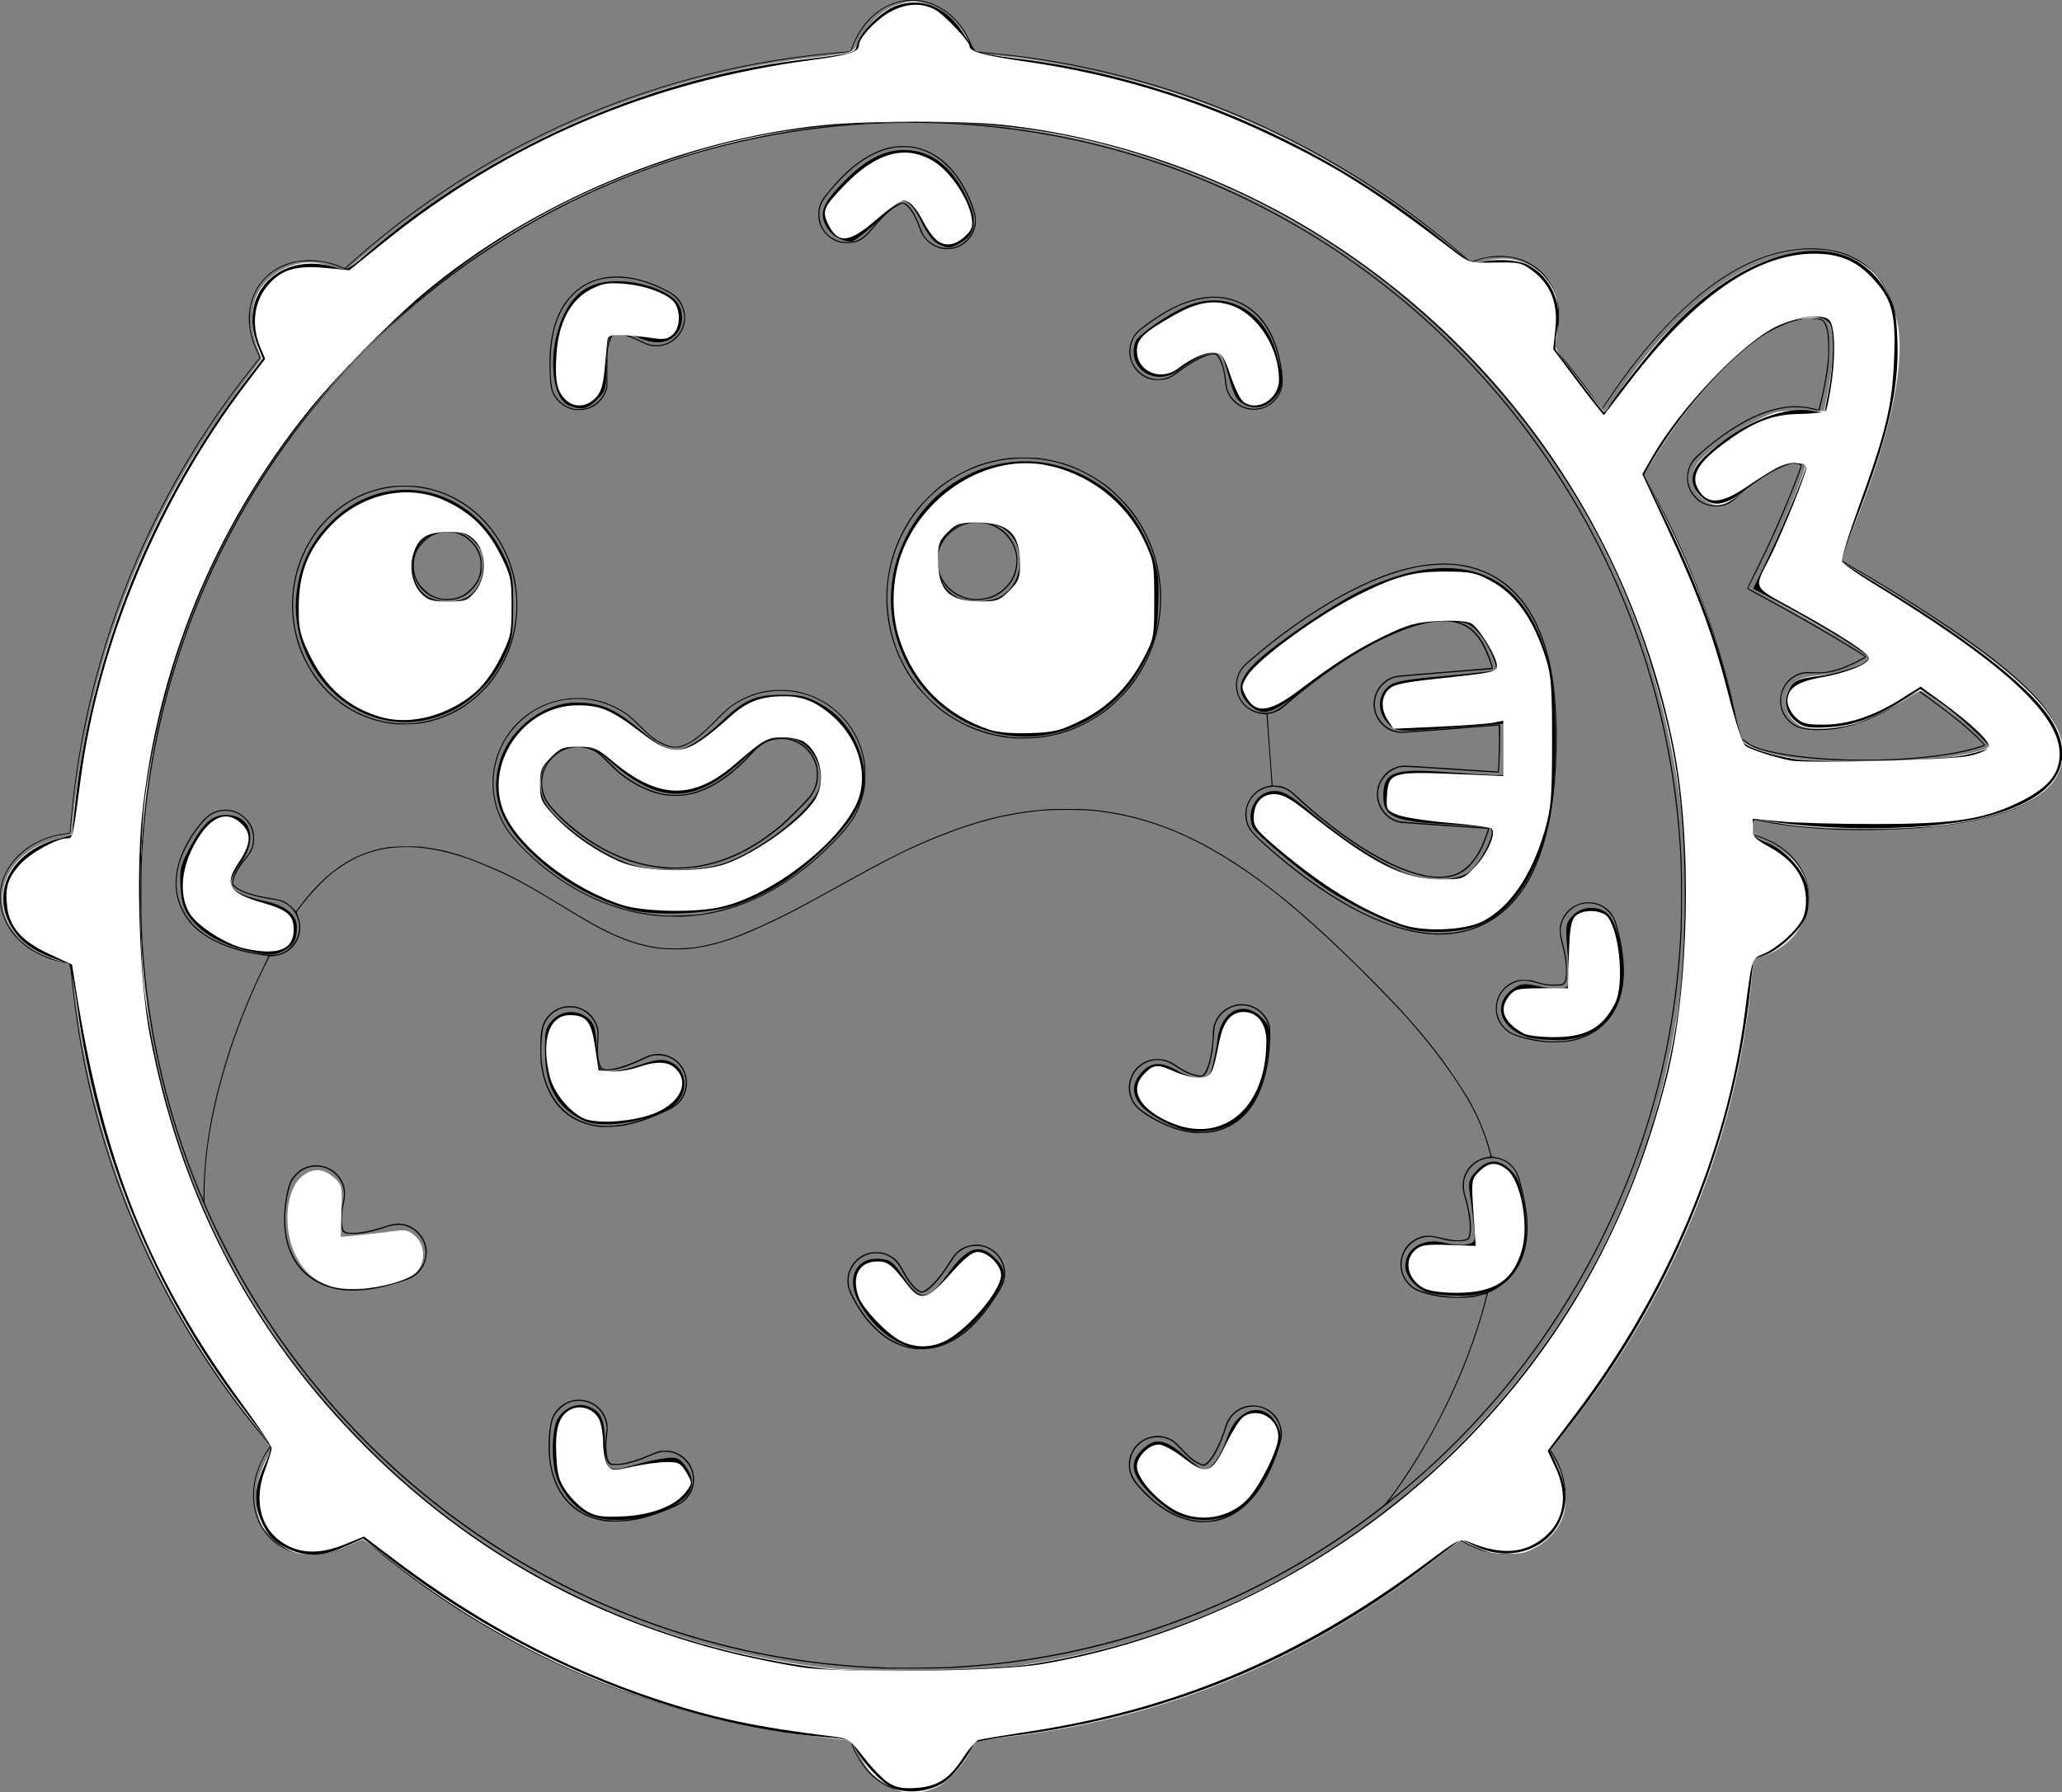 <?xml version="1.0" encoding="UTF-8" standalone="no"?>
<!-- Created with Inkscape (http://www.inkscape.org/) -->

<svg
   width="146.271mm"
   height="127.158mm"
   viewBox="0 0 146.271 127.158"
   version="1.1"
   id="svg5"
   xml:space="preserve"
   sodipodi:docname="blowfish.svg"
   inkscape:version="1.2.1 (9c6d41e410, 2022-07-14)"
   xmlns:inkscape="http://www.inkscape.org/namespaces/inkscape"
   xmlns:sodipodi="http://sodipodi.sourceforge.net/DTD/sodipodi-0.dtd"
   xmlns="http://www.w3.org/2000/svg"
   xmlns:svg="http://www.w3.org/2000/svg"><rect x="0" y="0" width="146.271" height="127.158" fill="#808080" stroke="none"/><sodipodi:namedview
     id="namedview883"
     pagecolor="#ffffff"
     bordercolor="#000000"
     borderopacity="0.25"
     inkscape:showpageshadow="2"
     inkscape:pageopacity="0.0"
     inkscape:pagecheckerboard="0"
     inkscape:deskcolor="#d1d1d1"
     inkscape:document-units="mm"
     showgrid="false"
     inkscape:zoom="1.1829345"
     inkscape:cx="152.16396"
     inkscape:cy="214.72026"
     inkscape:window-width="1920"
     inkscape:window-height="991"
     inkscape:window-x="-9"
     inkscape:window-y="-9"
     inkscape:window-maximized="1"
     inkscape:current-layer="svg5" /><defs
     id="defs2" /><g
     id="layer1"
     transform="translate(-33.377,-52.966)"><path
       style="fill:#000000;stroke-width:0.033"
       d="m 97.598,180.095 c -1.04,-0.124 -2.091,-0.726 -2.816,-1.613 -0.417,-0.511 -0.829,-1.253 -1.02,-1.839 -0.07,-0.216 -0.104,-0.278 -0.152,-0.278 -0.034,0 -0.411,-0.03 -0.837,-0.068 -10.899,-0.952 -21.215,-4.838 -30.071,-11.326 -1.05,-0.769 -2.259,-1.722 -3.21,-2.531 l -0.444,-0.377 -0.323,0.217 c -2.377,1.595 -5.323,1.263 -6.673,-0.754 -0.668,-0.998 -0.879,-2.225 -0.611,-3.558 0.133,-0.66 0.492,-1.509 0.892,-2.104 l 0.215,-0.321 -0.236,-0.279 c -4.815,-5.691 -8.607,-12.407 -10.979,-19.443 -1.588,-4.712 -2.496,-9.083 -2.963,-14.27 l -0.021,-0.238 -0.272,-0.039 c -0.362,-0.051 -0.769,-0.147 -1.155,-0.272 -0.436,-0.141 -1.186,-0.518 -1.565,-0.788 -0.389,-0.277 -0.894,-0.769 -1.158,-1.129 -0.375,-0.51 -0.675,-1.195 -0.779,-1.779 -0.057,-0.321 -0.057,-1.045 0,-1.366 0.352,-1.972 2.224,-3.545 4.564,-3.837 0.186,-0.023 0.339,-0.054 0.339,-0.069 0,-0.092 0.147,-1.68 0.203,-2.193 1.228,-11.263 5.688,-22.047 12.775,-30.889 0.268,-0.334 0.487,-0.615 0.487,-0.624 0,-0.009 -0.088,-0.2 -0.196,-0.425 -0.72,-1.497 -0.752,-3.038 -0.09,-4.313 0.266,-0.513 0.674,-0.987 1.154,-1.343 1.294,-0.96 3.241,-1.091 4.99,-0.335 l 0.175,0.076 0.097,-0.079 c 0.053,-0.044 0.35,-0.303 0.658,-0.576 5.336,-4.724 11.726,-8.562 18.452,-11.082 5.043,-1.89 10.351,-3.098 15.605,-3.554 0.348,-0.03 0.73,-0.065 0.848,-0.077 l 0.215,-0.022 0.094,-0.25 c 0.68,-1.808 1.931,-2.983 3.54,-3.324 0.369,-0.078 1.138,-0.078 1.511,0.001 1.041,0.22 1.949,0.805 2.649,1.705 0.385,0.496 0.743,1.161 0.91,1.69 l 0.06,0.19 0.203,0.019 c 0.112,0.011 0.533,0.049 0.936,0.086 9.732,0.885 19.15,4.205 27.363,9.647 2.201,1.458 4.17,2.952 6.152,4.669 l 0.587,0.508 0.38,-0.128 c 2.262,-0.763 4.458,0.011 5.417,1.911 0.566,1.12 0.624,2.526 0.159,3.861 l -0.114,0.328 0.344,0.408 c 0.804,0.953 1.921,2.392 2.725,3.512 l 0.386,0.538 0.369,-0.554 c 2.792,-4.194 5.852,-7.373 8.775,-9.117 2.25,-1.342 4.575,-1.911 6.749,-1.649 1.622,0.195 2.94,0.941 3.882,2.197 0.285,0.38 0.714,1.225 0.88,1.733 0.145,0.442 0.267,0.995 0.343,1.55 0.084,0.613 0.084,2.277 9.6e-4,3.05 -0.123,1.141 -0.367,2.494 -0.669,3.716 -0.595,2.404 -1.739,5.682 -3.051,8.745 -0.221,0.516 -0.406,0.953 -0.41,0.969 -0.004,0.017 0.359,0.243 0.809,0.504 4.07,2.359 7.667,4.71 10.065,6.576 3.037,2.364 4.522,4.162 4.853,5.875 0.076,0.392 0.077,1.141 0.004,1.464 -0.16,0.699 -0.464,1.254 -1.01,1.844 -1.392,1.504 -4.574,2.492 -9.179,2.85 -1.794,0.139 -4.567,0.18 -6.149,0.091 -2.05,-0.116 -3.905,-0.342 -5.191,-0.631 l -0.425,-0.096 v 0.084 c 0,0.046 0.017,0.29 0.038,0.541 l 0.038,0.456 0.22,0.059 c 0.517,0.138 1.144,0.42 1.62,0.73 2.18,1.416 2.778,3.941 1.412,5.958 -0.259,0.382 -0.841,0.969 -1.239,1.25 -0.487,0.343 -1.247,0.701 -1.829,0.861 -0.119,0.033 -0.196,0.073 -0.206,0.109 -0.009,0.031 -0.025,0.199 -0.037,0.373 -0.068,1 -0.291,2.9 -0.503,4.266 -1.507,9.757 -5.41,18.99 -11.361,26.88 -0.679,0.9 -1.452,1.872 -2.042,2.568 -0.218,0.257 -0.407,0.484 -0.419,0.504 -0.012,0.02 0.061,0.161 0.162,0.315 1.39,2.11 1.215,4.708 -0.413,6.141 -1.188,1.046 -2.964,1.327 -4.722,0.748 -0.348,-0.115 -1.018,-0.429 -1.301,-0.61 -0.145,-0.093 -0.209,-0.117 -0.247,-0.093 -0.028,0.018 -0.344,0.276 -0.702,0.573 -5.038,4.193 -10.945,7.622 -17.108,9.931 -5.088,1.906 -10.33,3.095 -15.734,3.567 -0.419,0.037 -0.766,0.071 -0.769,0.076 -0.004,0.005 -0.055,0.152 -0.115,0.326 -0.299,0.875 -0.751,1.587 -1.407,2.216 -0.95,0.912 -2.14,1.327 -3.379,1.18 z m 1.137,-0.082 c 1.489,-0.26 2.769,-1.362 3.453,-2.974 0.088,-0.207 0.176,-0.443 0.197,-0.524 0.02,-0.081 0.054,-0.161 0.075,-0.178 0.021,-0.017 0.33,-0.055 0.688,-0.086 12.089,-1.03 23.597,-5.755 32.963,-13.536 0.385,-0.32 0.716,-0.581 0.737,-0.581 0.02,0 0.144,0.067 0.275,0.148 0.573,0.357 1.321,0.649 2.026,0.792 0.494,0.1 1.449,0.108 1.9,0.017 1.78,-0.359 3.014,-1.628 3.282,-3.373 0.067,-0.437 0.042,-1.207 -0.053,-1.644 -0.176,-0.806 -0.42,-1.356 -1.012,-2.277 -0.029,-0.045 0.055,-0.162 0.464,-0.65 1.567,-1.869 2.869,-3.614 4.191,-5.62 5.446,-8.261 8.733,-17.646 9.636,-27.521 0.046,-0.504 0.089,-0.932 0.096,-0.951 0.007,-0.019 0.093,-0.054 0.191,-0.079 0.839,-0.209 1.78,-0.734 2.42,-1.35 0.877,-0.844 1.314,-1.752 1.364,-2.838 0.071,-1.543 -0.772,-2.978 -2.287,-3.894 -0.348,-0.21 -0.919,-0.462 -1.317,-0.58 -0.18,-0.053 -0.337,-0.118 -0.351,-0.144 -0.031,-0.061 -0.109,-1.099 -0.085,-1.124 0.011,-0.011 0.18,0.015 0.376,0.057 1.452,0.31 3.081,0.517 5.057,0.644 0.885,0.057 4.409,0.057 5.266,3.2e-4 4.065,-0.268 6.764,-0.821 8.632,-1.767 0.662,-0.335 1.075,-0.627 1.519,-1.071 0.77,-0.77 1.109,-1.491 1.153,-2.452 0.043,-0.937 -0.248,-1.832 -0.915,-2.816 -0.861,-1.271 -2.236,-2.589 -4.439,-4.256 -2.422,-1.832 -6.229,-4.294 -9.758,-6.309 -0.464,-0.265 -0.672,-0.401 -0.672,-0.441 -6.4e-4,-0.032 0.177,-0.474 0.395,-0.983 2.951,-6.898 4.213,-12.245 3.704,-15.703 -0.429,-2.918 -2.181,-4.804 -4.849,-5.221 -0.474,-0.074 -1.443,-0.099 -1.98,-0.052 -2.261,0.2 -4.486,1.177 -6.773,2.97 -2.289,1.796 -4.552,4.349 -6.786,7.656 -0.271,0.402 -0.511,0.725 -0.533,0.717 -0.022,-0.007 -0.148,-0.166 -0.281,-0.353 -0.88,-1.238 -1.761,-2.372 -3.07,-3.955 l -0.159,-0.192 0.136,-0.406 c 0.194,-0.58 0.265,-0.967 0.286,-1.569 0.021,-0.582 -0.025,-0.979 -0.172,-1.483 -0.378,-1.302 -1.375,-2.313 -2.656,-2.696 -0.507,-0.151 -0.651,-0.17 -1.293,-0.17 -0.71,3.18e-4 -1.082,0.062 -1.714,0.285 -0.296,0.104 -0.375,0.121 -0.417,0.088 -0.028,-0.022 -0.231,-0.196 -0.449,-0.387 -4.143,-3.61 -8.932,-6.733 -13.885,-9.052 -6.351,-2.974 -13.28,-4.829 -20.18,-5.402 -0.376,-0.031 -0.683,-0.072 -0.703,-0.093 -0.02,-0.021 -0.078,-0.158 -0.129,-0.304 -0.204,-0.59 -0.636,-1.326 -1.058,-1.805 -1.768,-2.007 -4.537,-2.015 -6.303,-0.018 -0.441,0.499 -0.911,1.305 -1.096,1.879 -0.052,0.161 -0.097,0.244 -0.143,0.262 -0.037,0.014 -0.389,0.051 -0.784,0.081 -1.337,0.104 -2.977,0.305 -4.499,0.553 -9.963,1.619 -19.269,5.709 -27.272,11.988 -0.91,0.714 -2.034,1.661 -3.129,2.636 -0.085,0.076 -0.168,0.138 -0.185,0.138 -0.016,0 -0.171,-0.058 -0.345,-0.129 -0.375,-0.153 -0.804,-0.28 -1.215,-0.361 -0.431,-0.084 -1.458,-0.084 -1.849,0 -1.753,0.378 -2.896,1.489 -3.258,3.166 -0.082,0.382 -0.081,1.321 0.003,1.739 0.094,0.468 0.275,0.996 0.496,1.445 0.176,0.358 0.198,0.421 0.162,0.478 -0.023,0.036 -0.254,0.331 -0.514,0.654 -4.327,5.391 -7.823,11.823 -10.02,18.436 -1.518,4.571 -2.513,9.446 -2.87,14.065 -0.022,0.284 -0.052,0.53 -0.067,0.546 -0.015,0.016 -0.184,0.05 -0.377,0.075 -1.242,0.161 -2.382,0.692 -3.221,1.501 -0.877,0.846 -1.333,1.857 -1.333,2.961 0,1.643 1.087,3.2 2.814,4.033 0.598,0.289 1.349,0.51 1.926,0.569 0.259,0.026 0.245,0.005 0.276,0.43 0.012,0.165 0.058,0.652 0.103,1.083 0.862,8.349 3.456,16.383 7.639,23.663 1.72,2.993 3.722,5.868 5.945,8.537 l 0.499,0.599 -0.213,0.323 c -0.262,0.397 -0.381,0.611 -0.533,0.958 -0.632,1.44 -0.65,2.997 -0.05,4.197 0.203,0.407 0.414,0.702 0.725,1.018 0.571,0.579 1.226,0.928 2.101,1.119 0.428,0.093 1.356,0.087 1.85,-0.013 0.751,-0.152 1.564,-0.493 2.194,-0.921 0.181,-0.123 0.346,-0.217 0.367,-0.209 0.02,0.008 0.247,0.194 0.504,0.413 0.655,0.557 1.713,1.402 2.51,2.004 4.297,3.242 9.008,5.892 13.971,7.861 5.358,2.126 11.309,3.522 16.881,3.963 0.403,0.032 0.75,0.074 0.77,0.094 0.02,0.02 0.078,0.156 0.128,0.303 0.534,1.561 1.716,2.8 3.083,3.23 0.59,0.186 1.249,0.234 1.823,0.134 z m -2.803,-8.668 c -2.511,-0.121 -4.234,-0.288 -6.366,-0.617 -8.84,-1.364 -17.231,-4.922 -24.43,-10.358 -5.349,-4.039 -9.96,-9.076 -13.504,-14.751 -4.452,-7.129 -7.213,-15.226 -8.041,-23.58 -0.204,-2.063 -0.252,-3.109 -0.252,-5.549 0,-2.44 0.048,-3.486 0.252,-5.549 1.419,-14.317 8.443,-27.504 19.578,-36.757 5.171,-4.296 11.047,-7.581 17.398,-9.724 7.35,-2.48 15.115,-3.351 22.964,-2.576 14.564,1.439 28.012,8.795 37.241,20.373 6.856,8.601 10.961,19.057 11.784,30.018 0.117,1.556 0.135,2.122 0.135,4.216 0,2.094 -0.018,2.659 -0.135,4.216 -1.109,14.771 -8.161,28.461 -19.562,37.976 -1.078,0.9 -1.291,1.069 -2.25,1.793 -4.921,3.716 -10.586,6.617 -16.514,8.457 -3.879,1.204 -7.912,1.973 -11.965,2.282 -1.479,0.113 -1.817,0.124 -3.916,0.133 -1.201,0.005 -2.288,0.004 -2.416,-0.002 z m 4.816,-0.111 c 1.3,-0.073 2.555,-0.178 3.616,-0.303 7.803,-0.919 15.172,-3.451 21.897,-7.525 0.855,-0.518 2.086,-1.321 2.916,-1.902 1.027,-0.719 2.341,-1.714 2.5,-1.894 0.245,-0.277 0.922,-1.221 1.448,-2.02 2.276,-3.452 4.089,-7.285 5.229,-11.054 0.18,-0.594 0.495,-1.771 0.479,-1.787 -0.004,-0.004 -0.15,0.034 -0.324,0.086 -0.582,0.173 -0.913,0.215 -1.699,0.215 -0.975,1e-5 -1.781,-0.122 -2.599,-0.393 -0.427,-0.141 -0.654,-0.282 -0.933,-0.574 -0.936,-0.983 -0.659,-2.623 0.545,-3.225 0.535,-0.267 0.952,-0.289 1.733,-0.088 0.66,0.17 1.161,0.228 1.515,0.177 0.31,-0.045 0.42,-0.09 0.466,-0.192 0.194,-0.426 0.107,-1.523 -0.213,-2.666 -0.181,-0.646 -0.186,-0.675 -0.187,-1 -6.4e-4,-0.363 0.069,-0.652 0.231,-0.962 0.297,-0.566 0.85,-0.961 1.487,-1.06 0.15,-0.023 0.253,-0.055 0.253,-0.079 0,-0.077 -0.265,-0.973 -0.418,-1.415 -0.216,-0.622 -0.503,-1.286 -0.828,-1.916 -0.94,-1.823 -2.773,-4.348 -4.754,-6.549 -1.028,-1.142 -3.158,-3.313 -4.533,-4.619 -3.082,-2.929 -5.094,-4.585 -7.448,-6.131 -3.502,-2.299 -6.619,-3.482 -10.199,-3.871 -0.767,-0.083 -2.928,-0.083 -3.749,0 -2.463,0.25 -4.584,0.792 -7.199,1.839 -2.047,0.82 -3.431,1.51 -7.049,3.517 -2.183,1.21 -2.771,1.528 -3.733,2.014 -0.719,0.364 -1.131,0.557 -2.422,1.139 -1.525,0.687 -3.001,1.114 -4.427,1.282 -0.515,0.061 -1.727,0.052 -2.233,-0.015 -1.222,-0.163 -2.317,-0.509 -3.654,-1.153 -0.891,-0.43 -1.203,-0.61 -4.262,-2.461 -1.617,-0.979 -2.705,-1.547 -4.098,-2.139 -0.913,-0.388 -1.313,-0.544 -1.892,-0.735 -3.039,-1.005 -5.657,-0.948 -7.789,0.171 -0.446,0.234 -1.102,0.664 -1.502,0.984 -0.635,0.508 -1.584,1.524 -2.249,2.409 -0.255,0.34 -0.26,0.349 -0.218,0.45 0.227,0.543 0.283,0.962 0.186,1.398 -0.203,0.911 -0.935,1.54 -1.884,1.617 l -0.251,0.021 -0.318,0.633 c -0.91,1.812 -1.81,4.022 -2.497,6.133 -1.188,3.652 -1.801,7.05 -1.801,9.987 v 0.723 l 0.112,0.261 c 0.669,1.555 1.886,3.943 2.859,5.607 5.984,10.237 15.165,18.305 26.041,22.883 5.412,2.278 11.151,3.659 17.031,4.098 0.571,0.043 1.344,0.084 2.466,0.132 0.524,0.022 3.744,-0.011 4.349,-0.045 z m 17.448,-10.303 c -0.35,-0.047 -0.859,-0.185 -1.233,-0.334 -1.021,-0.407 -2.171,-1.31 -3.029,-2.378 -0.297,-0.369 -0.449,-0.753 -0.477,-1.205 -0.099,-1.578 1.525,-2.651 2.956,-1.954 0.259,0.126 0.359,0.216 1.05,0.947 0.344,0.364 0.634,0.588 0.966,0.749 0.31,0.15 0.373,0.145 0.58,-0.041 0.411,-0.37 0.918,-1.369 1.266,-2.497 0.178,-0.578 0.487,-0.991 0.941,-1.259 1.008,-0.595 2.345,-0.218 2.857,0.806 0.358,0.715 0.322,1.182 -0.201,2.584 -0.526,1.411 -1.154,2.456 -1.956,3.254 -0.686,0.682 -1.419,1.09 -2.309,1.284 -0.292,0.064 -1.083,0.089 -1.411,0.045 z m 1.306,-0.117 c 0.863,-0.154 1.645,-0.58 2.348,-1.279 0.614,-0.61 1.044,-1.236 1.494,-2.175 0.4,-0.835 0.811,-1.987 0.867,-2.43 0.072,-0.575 -0.135,-1.161 -0.563,-1.594 -0.212,-0.214 -0.532,-0.413 -0.801,-0.498 -0.658,-0.207 -1.422,-0.023 -1.935,0.467 -0.262,0.25 -0.411,0.516 -0.583,1.038 -0.436,1.32 -0.91,2.202 -1.361,2.529 -0.071,0.052 -0.17,0.094 -0.218,0.094 -0.123,0 -0.576,-0.227 -0.834,-0.417 -0.118,-0.088 -0.351,-0.302 -0.517,-0.476 -0.686,-0.721 -0.797,-0.823 -1.02,-0.931 -0.347,-0.169 -0.594,-0.219 -0.981,-0.199 -0.392,0.02 -0.653,0.101 -0.955,0.296 -0.576,0.372 -0.904,0.975 -0.905,1.661 -9.5e-4,0.652 0.269,1.127 1.125,1.985 1.54,1.543 3.23,2.216 4.84,1.929 z m -43,0.099 c -2.398,-0.257 -3.94,-1.951 -4.182,-4.595 -0.086,-0.937 0.011,-2.176 0.213,-2.733 0.107,-0.296 0.254,-0.511 0.519,-0.76 1.071,-1.01 2.839,-0.577 3.324,0.814 0.117,0.336 0.135,0.688 0.061,1.216 -0.097,0.695 -0.044,1.417 0.131,1.787 0.073,0.153 0.181,0.193 0.527,0.193 0.525,0 1.34,-0.224 2.308,-0.635 0.681,-0.289 0.761,-0.31 1.183,-0.309 0.292,6.4e-4 0.394,0.016 0.616,0.091 0.363,0.123 0.602,0.276 0.86,0.549 0.754,0.799 0.735,2.055 -0.043,2.837 -0.26,0.261 -0.614,0.453 -1.433,0.775 -1.356,0.534 -2.298,0.75 -3.366,0.772 -0.321,0.006 -0.643,0.005 -0.717,-0.002 z m 0.94,-0.079 c 1.188,-0.082 2.564,-0.475 3.87,-1.105 0.346,-0.167 0.446,-0.233 0.634,-0.422 0.374,-0.376 0.579,-0.86 0.582,-1.374 0.003,-0.543 -0.184,-0.982 -0.59,-1.384 -0.4,-0.397 -0.836,-0.581 -1.37,-0.581 -0.326,0 -0.563,0.064 -1.094,0.298 -0.935,0.411 -1.762,0.638 -2.356,0.646 -0.434,0.006 -0.538,-0.032 -0.633,-0.228 -0.183,-0.379 -0.232,-1.198 -0.118,-1.992 0.058,-0.405 0.058,-0.439 0.004,-0.716 -0.187,-0.95 -0.973,-1.613 -1.92,-1.618 -0.543,-0.003 -0.982,0.184 -1.385,0.59 -0.408,0.412 -0.53,0.706 -0.633,1.537 -0.065,0.519 -0.073,1.53 -0.017,2 0.215,1.794 1.057,3.143 2.402,3.847 0.614,0.321 1.182,0.462 2.132,0.53 0.028,0.002 0.248,-0.01 0.49,-0.027 z m 20.823,-12.153 c -0.783,-0.119 -1.451,-0.381 -2.096,-0.823 -0.339,-0.233 -0.949,-0.804 -1.276,-1.196 -0.576,-0.69 -1.257,-1.885 -1.365,-2.393 -0.061,-0.287 -0.046,-0.755 0.032,-1 0.226,-0.712 0.775,-1.24 1.47,-1.416 0.255,-0.065 0.748,-0.065 1.003,0 0.274,0.069 0.637,0.257 0.84,0.435 0.222,0.194 0.359,0.387 0.585,0.82 0.456,0.878 1.078,1.555 1.363,1.483 0.159,-0.04 0.481,-0.286 0.784,-0.599 0.365,-0.378 0.729,-0.861 1.109,-1.477 0.449,-0.726 0.806,-1.023 1.42,-1.18 1.491,-0.381 2.861,0.991 2.479,2.484 -0.083,0.326 -0.238,0.614 -0.715,1.333 -1.323,1.995 -2.673,3.092 -4.251,3.454 -0.277,0.063 -1.148,0.11 -1.383,0.075 z m 1.289,-0.149 c 1.548,-0.306 2.938,-1.426 4.278,-3.446 0.642,-0.969 0.758,-1.242 0.757,-1.786 -0.002,-0.866 -0.596,-1.633 -1.456,-1.882 -0.255,-0.074 -0.705,-0.075 -0.981,-0.003 -0.305,0.079 -0.644,0.269 -0.865,0.484 -0.118,0.115 -0.311,0.377 -0.503,0.682 -0.73,1.16 -1.468,1.959 -1.93,2.086 -0.105,0.029 -0.147,0.022 -0.294,-0.05 -0.35,-0.171 -0.819,-0.762 -1.228,-1.549 -0.387,-0.744 -0.926,-1.126 -1.67,-1.185 -0.904,-0.072 -1.765,0.549 -2.029,1.462 -0.081,0.281 -0.073,0.744 0.017,1.039 0.149,0.484 0.775,1.554 1.249,2.136 0.424,0.52 0.985,1.041 1.432,1.332 1.047,0.68 2.098,0.901 3.224,0.679 z m -41.822,-4.03 c -1.162,-0.122 -2.232,-0.627 -2.941,-1.385 -0.89,-0.953 -1.321,-2.301 -1.259,-3.93 0.036,-0.935 0.231,-1.969 0.46,-2.438 0.144,-0.295 0.558,-0.72 0.851,-0.873 1.184,-0.618 2.633,0.023 2.96,1.309 0.071,0.279 0.064,0.744 -0.016,1.068 -0.179,0.726 -0.212,1.496 -0.079,1.883 0.059,0.174 0.072,0.186 0.229,0.24 0.465,0.159 1.512,0.007 2.716,-0.394 0.57,-0.19 0.871,-0.236 1.213,-0.185 0.519,0.077 0.867,0.255 1.215,0.622 0.262,0.276 0.416,0.55 0.506,0.903 0.227,0.887 -0.199,1.873 -0.988,2.287 -0.454,0.239 -1.842,0.645 -2.707,0.792 -0.746,0.127 -1.55,0.164 -2.16,0.1 z m 1.588,-0.104 c 0.947,-0.101 2.618,-0.546 3.214,-0.856 0.453,-0.236 0.841,-0.732 0.972,-1.243 0.266,-1.036 -0.391,-2.115 -1.453,-2.382 -0.361,-0.091 -0.793,-0.051 -1.283,0.118 -0.904,0.312 -1.69,0.476 -2.3,0.479 -0.426,0.002 -0.646,-0.04 -0.75,-0.144 -0.209,-0.209 -0.233,-1.175 -0.049,-1.975 0.121,-0.526 0.137,-0.792 0.068,-1.103 -0.201,-0.902 -0.986,-1.554 -1.885,-1.564 -0.346,-0.004 -0.573,0.047 -0.9,0.201 -0.336,0.158 -0.707,0.524 -0.88,0.867 -0.213,0.424 -0.395,1.317 -0.453,2.225 -0.143,2.254 0.722,4.033 2.373,4.884 0.929,0.478 1.989,0.636 3.325,0.493 z m 58.742,-11.047 c -0.486,-0.067 -0.649,-0.098 -0.98,-0.183 -1.032,-0.265 -2.475,-1.027 -3.053,-1.611 -1.1,-1.111 -0.559,-3.014 0.966,-3.402 0.256,-0.065 0.749,-0.065 1.003,9.5e-4 0.28,0.073 0.484,0.173 0.851,0.42 0.598,0.402 1.179,0.653 1.59,0.687 0.187,0.015 0.219,0.009 0.296,-0.062 0.123,-0.113 0.326,-0.56 0.422,-0.931 0.139,-0.536 0.254,-1.447 0.255,-2.018 10e-4,-0.933 0.64,-1.747 1.554,-1.981 1.069,-0.273 2.184,0.378 2.483,1.451 0.068,0.245 0.052,1.259 -0.033,1.991 -0.371,3.213 -1.723,5.103 -3.987,5.575 -0.255,0.053 -1.143,0.094 -1.366,0.063 z m 1.25,-0.135 c 1.016,-0.176 1.88,-0.685 2.565,-1.512 0.82,-0.989 1.303,-2.385 1.484,-4.285 0.076,-0.795 0.077,-1.417 0.004,-1.665 -0.26,-0.875 -1.021,-1.459 -1.903,-1.459 -0.879,0 -1.679,0.615 -1.899,1.46 -0.028,0.107 -0.066,0.464 -0.085,0.793 -0.079,1.391 -0.342,2.419 -0.698,2.738 -0.172,0.154 -0.808,0.023 -1.412,-0.291 -0.147,-0.076 -0.41,-0.235 -0.586,-0.353 -0.391,-0.263 -0.596,-0.36 -0.892,-0.423 -0.432,-0.091 -0.852,-0.037 -1.261,0.165 -1.162,0.572 -1.456,2.108 -0.585,3.061 0.201,0.22 0.579,0.493 1.116,0.806 1.461,0.852 2.887,1.184 4.152,0.964 z m -43.527,-0.313 c -2.255,-0.311 -3.685,-1.875 -4.038,-4.416 -0.056,-0.403 -0.057,-1.742 -9.5e-4,-2.179 0.079,-0.623 0.248,-0.999 0.613,-1.367 0.962,-0.969 2.625,-0.721 3.25,0.484 0.197,0.38 0.253,0.644 0.228,1.079 -0.058,1.009 -0.06,1.132 -0.023,1.409 0.049,0.367 0.149,0.697 0.247,0.81 0.228,0.265 1.377,0.027 2.589,-0.536 0.738,-0.343 0.845,-0.383 1.13,-0.424 0.348,-0.051 0.745,6.4e-4 1.076,0.139 1.099,0.46 1.572,1.755 1.032,2.824 -0.237,0.469 -0.544,0.737 -1.205,1.052 -1.167,0.556 -2.164,0.895 -3.116,1.06 -0.452,0.078 -1.427,0.114 -1.783,0.065 z m 1.566,-0.122 c 0.73,-0.098 1.696,-0.383 2.578,-0.76 0.6,-0.257 1.113,-0.517 1.318,-0.668 0.48,-0.353 0.769,-0.926 0.776,-1.537 0.012,-1.101 -0.859,-1.979 -1.964,-1.979 -0.379,0 -0.51,0.037 -1.108,0.316 -1.093,0.51 -1.755,0.715 -2.383,0.739 -0.482,0.018 -0.532,-0.002 -0.656,-0.255 -0.159,-0.324 -0.206,-0.711 -0.177,-1.444 0.014,-0.352 0.025,-0.746 0.025,-0.877 -0.003,-0.817 -0.636,-1.61 -1.461,-1.829 -0.236,-0.063 -0.702,-0.07 -0.931,-0.014 -0.657,0.161 -1.196,0.649 -1.417,1.283 -0.156,0.448 -0.224,1.764 -0.134,2.581 0.205,1.851 1.09,3.304 2.435,3.996 0.936,0.482 1.855,0.614 3.1,0.448 z m 56.157,25.366 c 2.99,-2.568 5.783,-5.545 8.123,-8.663 6.344,-8.45 10.064,-18.344 10.858,-28.879 0.109,-1.448 0.133,-2.197 0.133,-4.116 0,-1.919 -0.024,-2.668 -0.133,-4.116 -0.869,-11.525 -5.256,-22.311 -12.675,-31.162 -2.974,-3.548 -6.386,-6.702 -10.203,-9.431 -3.864,-2.763 -8.209,-5.063 -12.732,-6.74 -9.585,-3.554 -20.214,-4.311 -30.293,-2.157 -12.205,2.608 -23.217,9.412 -31.095,19.212 -6.982,8.686 -11.125,19.179 -11.949,30.263 -0.113,1.527 -0.135,2.178 -0.135,4.133 0,1.955 0.021,2.606 0.135,4.133 0.43,5.781 1.777,11.476 3.975,16.798 l 0.289,0.7 0.007,-0.483 c 0.046,-3.128 0.598,-6.257 1.736,-9.832 0.677,-2.126 1.612,-4.445 2.54,-6.3 0.184,-0.368 0.326,-0.683 0.315,-0.7 -0.011,-0.017 -0.06,-0.032 -0.109,-0.032 -0.142,0 -1.046,-0.159 -1.539,-0.271 -1.318,-0.299 -2.508,-0.84 -3.343,-1.521 -0.614,-0.501 -1.109,-1.23 -1.375,-2.024 -0.545,-1.63 -0.004,-3.642 1.474,-5.483 0.506,-0.63 0.892,-0.904 1.427,-1.017 0.705,-0.148 1.353,0.048 1.87,0.563 0.426,0.426 0.598,0.851 0.592,1.47 -0.005,0.573 -0.144,0.885 -0.69,1.555 -0.432,0.529 -0.743,1.12 -0.78,1.482 -0.018,0.177 -0.017,0.18 0.128,0.312 0.374,0.342 1.225,0.631 2.463,0.834 0.339,0.056 0.707,0.131 0.817,0.167 0.277,0.091 0.576,0.295 0.822,0.562 l 0.208,0.226 0.334,-0.442 c 1.811,-2.393 3.715,-3.682 6.033,-4.085 0.576,-0.1 1.91,-0.124 2.582,-0.047 1.613,0.186 2.752,0.518 4.898,1.427 1.484,0.628 2.413,1.129 4.904,2.643 2.031,1.234 2.717,1.621 3.581,2.021 1.22,0.565 2.174,0.864 3.283,1.03 0.43,0.064 0.648,0.077 1.3,0.076 1.035,-0.002 1.649,-0.083 2.782,-0.367 0.986,-0.247 1.85,-0.571 3.341,-1.25 1.642,-0.748 2.543,-1.215 5.358,-2.778 2.292,-1.272 2.756,-1.522 3.966,-2.132 1.265,-0.638 1.982,-0.965 3.141,-1.432 2.735,-1.102 4.924,-1.653 7.525,-1.892 0.619,-0.057 2.718,-0.057 3.333,3.2e-4 4.642,0.431 8.859,2.375 13.748,6.336 1.611,1.305 3.397,2.942 5.678,5.202 2.482,2.46 4.041,4.207 5.504,6.166 0.451,0.604 1.44,2.071 1.775,2.633 0.723,1.212 1.283,2.524 1.656,3.882 l 0.11,0.4 0.24,0.04 c 0.311,0.052 0.438,0.094 0.703,0.231 0.454,0.236 0.806,0.66 0.979,1.18 0.254,0.764 0.512,2.015 0.585,2.832 0.166,1.857 -0.29,3.388 -1.315,4.418 -0.33,0.331 -0.82,0.677 -1.218,0.859 l -0.249,0.114 -0.112,0.443 c -0.391,1.552 -1.028,3.445 -1.732,5.148 -1.227,2.965 -3.023,6.207 -4.751,8.576 -0.232,0.318 -0.421,0.585 -0.421,0.593 0,0.025 0.963,-0.763 1.597,-1.307 z m 9.435,-31.245 c -0.819,-0.081 -1.838,-0.33 -2.333,-0.57 -0.222,-0.108 -0.337,-0.192 -0.534,-0.391 -0.426,-0.431 -0.624,-0.95 -0.588,-1.54 0.052,-0.854 0.599,-1.572 1.395,-1.833 0.207,-0.068 0.307,-0.08 0.661,-0.078 0.37,0.002 0.452,0.014 0.733,0.104 0.538,0.174 0.839,0.225 1.333,0.226 0.536,9.6e-4 0.664,-0.033 0.743,-0.198 0.213,-0.447 0.133,-1.555 -0.201,-2.784 -0.155,-0.569 -0.172,-1.035 -0.051,-1.416 0.435,-1.376 2.087,-1.889 3.236,-1.004 0.404,0.311 0.603,0.67 0.806,1.456 0.532,2.059 0.568,3.727 0.111,5.042 -0.552,1.585 -1.816,2.633 -3.544,2.936 -0.381,0.067 -1.325,0.093 -1.766,0.05 z m 1.615,-0.101 c 2.017,-0.303 3.413,-1.625 3.814,-3.613 0.2,-0.991 0.163,-2.105 -0.114,-3.466 -0.156,-0.765 -0.331,-1.387 -0.458,-1.631 -0.159,-0.304 -0.549,-0.681 -0.858,-0.828 -0.799,-0.381 -1.655,-0.24 -2.265,0.372 -0.303,0.304 -0.469,0.615 -0.553,1.033 -0.07,0.347 -0.052,0.519 0.119,1.204 0.235,0.937 0.28,1.245 0.28,1.933 6.4e-4,0.539 -0.008,0.637 -0.066,0.782 -0.102,0.253 -0.202,0.297 -0.714,0.312 -0.49,0.015 -0.822,-0.034 -1.435,-0.213 -0.716,-0.208 -1.113,-0.192 -1.65,0.067 -0.638,0.308 -1.037,0.898 -1.1,1.628 -0.045,0.52 0.189,1.133 0.583,1.521 0.122,0.12 0.311,0.266 0.42,0.324 0.507,0.268 1.732,0.556 2.648,0.624 0.275,0.02 1.083,-0.009 1.349,-0.049 z m -9.838,-7.565 c -3.29,-0.293 -7.408,-2.527 -11.608,-6.295 -1.004,-0.901 -1.232,-1.199 -1.354,-1.772 -0.241,-1.13 0.541,-2.28 1.662,-2.443 0.133,-0.019 0.158,-0.035 0.159,-0.096 6.4e-4,-0.124 -0.335,-4.766 -0.352,-4.877 l -0.017,-0.105 -0.264,-0.023 c -1.441,-0.128 -2.308,-1.611 -1.701,-2.909 0.164,-0.35 0.311,-0.517 0.913,-1.034 3.111,-2.674 6.552,-4.83 9.403,-5.889 2.225,-0.827 4.299,-1.051 6.012,-0.649 3.139,0.736 5.181,3.392 5.903,7.674 0.44,2.611 0.439,6.315 -0.003,9.34 -0.298,2.045 -0.888,3.942 -1.634,5.261 -1.558,2.752 -4.054,4.091 -7.118,3.818 z m 1.846,-0.114 c 2.25,-0.327 4.042,-1.638 5.257,-3.843 0.595,-1.081 1.087,-2.529 1.4,-4.122 0.505,-2.57 0.65,-6.076 0.368,-8.915 -0.316,-3.179 -1.249,-5.606 -2.745,-7.144 -1.128,-1.159 -2.384,-1.78 -4.102,-2.026 -0.685,-0.098 -1.971,-0.035 -2.866,0.141 -2.784,0.548 -6.084,2.221 -9.615,4.874 -0.893,0.671 -2.233,1.779 -2.573,2.127 -0.457,0.469 -0.654,1.109 -0.53,1.722 0.066,0.327 0.142,0.509 0.317,0.768 0.353,0.519 0.96,0.837 1.602,0.837 0.582,0 0.918,-0.158 1.624,-0.762 2.189,-1.874 4.455,-3.426 6.475,-4.433 1.459,-0.728 2.631,-1.145 3.716,-1.323 0.453,-0.074 1.242,-0.074 1.629,-3.18e-4 1.224,0.234 2.024,1.096 2.59,2.79 0.166,0.497 0.193,0.629 0.129,0.629 -0.019,0 -1.531,0.12 -3.358,0.266 -2.034,0.163 -3.399,0.286 -3.519,0.318 -0.313,0.082 -0.642,0.274 -0.885,0.517 -0.772,0.772 -0.772,1.992 0,2.764 0.389,0.389 0.853,0.579 1.398,0.574 0.175,-0.002 1.795,-0.123 3.6,-0.269 1.805,-0.146 3.29,-0.258 3.3,-0.248 0.061,0.061 -0.029,3.358 -0.093,3.414 -0.013,0.011 -1.507,-0.081 -3.322,-0.204 -3.422,-0.233 -3.544,-0.236 -3.878,-0.118 -0.633,0.225 -1.13,0.758 -1.293,1.39 -0.263,1.016 0.384,2.109 1.407,2.379 0.133,0.035 1.173,0.117 3.196,0.252 1.65,0.11 3.048,0.208 3.108,0.217 0.075,0.012 0.108,0.035 0.108,0.076 0,0.14 -0.358,1.092 -0.566,1.504 -0.176,0.349 -0.564,0.892 -0.818,1.146 -0.582,0.582 -1.214,0.827 -2.132,0.827 -0.705,1e-5 -1.321,-0.118 -2.208,-0.422 -2.276,-0.78 -5.265,-2.774 -8.032,-5.359 -0.276,-0.258 -0.44,-0.383 -0.621,-0.472 -1.122,-0.554 -2.412,0.018 -2.774,1.23 -0.04,0.135 -0.059,0.308 -0.059,0.533 9.6e-4,0.636 0.224,1.068 0.852,1.654 2.752,2.564 5.786,4.657 8.295,5.722 1.489,0.631 2.702,0.947 4.047,1.053 0.317,0.025 1.213,-0.011 1.572,-0.064 z m -0.477,-3.999 c 1.227,-0.214 2.098,-1.166 2.722,-2.975 0.071,-0.206 0.123,-0.375 0.115,-0.375 -0.089,0 -5.979,-0.403 -6.11,-0.418 -0.802,-0.092 -1.497,-0.718 -1.706,-1.535 -0.308,-1.203 0.561,-2.436 1.784,-2.533 0.14,-0.011 1.525,0.069 3.479,0.202 1.785,0.121 3.249,0.217 3.254,0.211 0.026,-0.029 0.083,-1.666 0.083,-2.401 0,-0.703 -0.008,-0.858 -0.046,-0.858 -0.025,0 -1.544,0.121 -3.375,0.269 -2.24,0.181 -3.416,0.263 -3.596,0.252 -0.865,-0.056 -1.596,-0.676 -1.817,-1.541 -0.284,-1.11 0.425,-2.257 1.541,-2.492 0.134,-0.028 1.705,-0.166 3.492,-0.307 1.787,-0.141 3.255,-0.261 3.263,-0.267 0.05,-0.042 -0.276,-0.939 -0.516,-1.422 -0.335,-0.675 -0.719,-1.144 -1.183,-1.444 -1.303,-0.843 -3.477,-0.491 -6.48,1.05 -1.916,0.983 -4.231,2.588 -6.282,4.354 -0.229,0.197 -0.477,0.397 -0.55,0.443 -0.16,0.102 -0.631,0.271 -0.756,0.272 -0.049,3.1e-4 -0.097,0.012 -0.105,0.025 -0.008,0.014 0.065,1.12 0.164,2.458 0.098,1.338 0.179,2.474 0.18,2.525 9.6e-4,0.09 0.004,0.092 0.21,0.092 0.514,0 0.934,0.199 1.463,0.692 2.57,2.396 5.318,4.283 7.526,5.166 0.71,0.284 1.483,0.503 2.016,0.57 0.374,0.047 0.918,0.042 1.228,-0.012 z m -55.688,2.861 c -0.936,-0.076 -1.613,-0.183 -2.404,-0.378 -2.653,-0.655 -5.294,-2.187 -7.412,-4.299 -0.871,-0.869 -1.304,-1.436 -1.666,-2.183 -1.339,-2.76 -0.371,-6.101 2.239,-7.722 1.951,-1.212 4.413,-1.216 6.358,-0.01 0.47,0.291 0.79,0.562 1.418,1.197 0.622,0.63 0.955,0.883 1.493,1.134 0.603,0.281 0.976,0.297 1.528,0.066 0.599,-0.251 1.106,-0.653 2.145,-1.698 0.773,-0.777 0.911,-0.901 1.279,-1.145 1.129,-0.75 2.283,-1.077 3.621,-1.026 0.86,0.033 1.579,0.209 2.35,0.577 1.603,0.764 2.803,2.218 3.242,3.928 0.149,0.58 0.173,0.797 0.173,1.516 -9.6e-4,0.769 -0.045,1.095 -0.234,1.721 -0.285,0.943 -0.716,1.669 -1.5,2.528 -2.986,3.27 -6.381,5.212 -9.963,5.698 -0.642,0.087 -1.148,0.118 -1.85,0.112 -0.376,-0.003 -0.743,-0.01 -0.817,-0.016 z m 2.408,-0.125 c 3.494,-0.461 6.551,-2.062 9.423,-4.936 0.995,-0.995 1.446,-1.552 1.793,-2.212 0.339,-0.646 0.574,-1.399 0.66,-2.118 0.059,-0.494 0.021,-1.338 -0.084,-1.839 -0.566,-2.71 -2.856,-4.664 -5.589,-4.77 -1.327,-0.051 -2.487,0.278 -3.616,1.026 -0.308,0.204 -0.491,0.369 -1.197,1.079 -1.049,1.055 -1.517,1.433 -2.131,1.721 -0.335,0.157 -0.496,0.195 -0.829,0.196 -0.433,10e-4 -0.948,-0.208 -1.539,-0.627 -0.149,-0.106 -0.553,-0.475 -0.917,-0.839 -0.731,-0.731 -1.052,-0.979 -1.7,-1.313 -2.293,-1.182 -5.016,-0.787 -6.861,0.993 -0.842,0.813 -1.366,1.711 -1.654,2.836 -0.451,1.759 -0.068,3.611 1.051,5.083 0.278,0.366 0.863,0.996 1.317,1.422 2.007,1.877 4.229,3.171 6.62,3.856 0.843,0.242 1.625,0.383 2.776,0.5 0.333,0.034 2.085,-0.008 2.475,-0.059 z m -2.208,-3.273 c -0.927,-0.094 -1.516,-0.204 -2.239,-0.417 -2.021,-0.596 -4.15,-1.951 -5.689,-3.622 -0.709,-0.77 -0.903,-1.213 -0.901,-2.057 9.5e-4,-0.431 0.009,-0.49 0.104,-0.776 0.24,-0.723 0.732,-1.275 1.414,-1.587 0.337,-0.154 0.657,-0.22 1.078,-0.22 0.463,0 0.755,0.068 1.183,0.274 0.345,0.166 0.358,0.177 0.95,0.774 0.33,0.333 0.728,0.707 0.884,0.832 0.955,0.763 1.987,1.276 3,1.491 0.496,0.105 1.335,0.106 1.825,10e-4 1.479,-0.316 2.969,-1.281 4.4,-2.85 0.445,-0.488 0.677,-0.677 1.057,-0.859 0.412,-0.198 0.632,-0.245 1.133,-0.244 0.348,6.4e-4 0.485,0.016 0.698,0.076 0.891,0.254 1.57,0.933 1.824,1.824 0.099,0.347 0.108,1.017 0.018,1.348 -0.081,0.298 -0.282,0.707 -0.476,0.967 -0.226,0.302 -1.617,1.687 -2.08,2.072 -2.009,1.667 -3.924,2.577 -6.099,2.898 -0.432,0.064 -1.736,0.111 -2.083,0.076 z m 1.85,-0.133 c 2.169,-0.256 4.213,-1.204 6.266,-2.908 0.466,-0.387 1.857,-1.772 2.079,-2.072 0.362,-0.486 0.523,-0.957 0.526,-1.533 0.002,-0.433 -0.062,-0.713 -0.257,-1.117 -0.254,-0.527 -0.639,-0.911 -1.166,-1.166 -0.394,-0.19 -0.685,-0.259 -1.101,-0.259 -0.562,-3.2e-4 -1.074,0.172 -1.532,0.518 -0.11,0.083 -0.38,0.347 -0.599,0.586 -1.498,1.635 -3.056,2.618 -4.555,2.874 -0.563,0.096 -1.372,0.075 -1.895,-0.049 -0.98,-0.232 -1.982,-0.742 -2.9,-1.476 -0.156,-0.125 -0.553,-0.498 -0.883,-0.831 -0.573,-0.577 -0.614,-0.611 -0.917,-0.759 -0.384,-0.188 -0.622,-0.253 -1.017,-0.278 -0.714,-0.045 -1.366,0.208 -1.903,0.739 -0.431,0.426 -0.669,0.909 -0.744,1.506 -0.063,0.5 0.063,1.104 0.321,1.54 0.345,0.583 1.398,1.61 2.459,2.397 2.434,1.807 5.148,2.601 7.816,2.286 z m 22.707,-9.113 c -0.826,-0.08 -1.725,-0.282 -2.458,-0.552 -0.899,-0.331 -1.962,-0.931 -2.717,-1.534 -0.365,-0.292 -1.223,-1.149 -1.513,-1.513 -2.957,-3.712 -2.957,-8.986 0,-12.698 0.29,-0.364 1.147,-1.221 1.513,-1.513 0.76,-0.606 1.901,-1.244 2.8,-1.565 0.524,-0.187 1.241,-0.364 1.866,-0.459 0.406,-0.062 0.622,-0.074 1.35,-0.074 0.728,0 0.944,0.012 1.35,0.074 0.625,0.096 1.343,0.272 1.866,0.459 0.898,0.321 2.04,0.959 2.8,1.565 0.365,0.292 1.223,1.149 1.513,1.513 2.957,3.712 2.957,8.986 0,12.698 -0.29,0.364 -1.147,1.221 -1.513,1.513 -0.766,0.611 -1.89,1.239 -2.8,1.565 -0.524,0.188 -1.247,0.365 -1.85,0.455 -0.534,0.08 -1.705,0.114 -2.207,0.066 z m 2.007,-0.115 c 1.585,-0.203 3.091,-0.793 4.366,-1.711 0.503,-0.362 0.78,-0.6 1.25,-1.072 0.872,-0.877 1.564,-1.894 2.049,-3.011 1.645,-3.791 0.832,-8.191 -2.049,-11.088 -0.621,-0.625 -1.171,-1.059 -1.883,-1.489 -3.405,-2.054 -7.696,-1.77 -10.832,0.717 -2.51,1.99 -3.933,5.208 -3.72,8.413 0.157,2.364 1.027,4.443 2.577,6.158 1.674,1.852 3.928,2.941 6.509,3.145 0.319,0.025 1.336,-0.011 1.733,-0.062 z m -5.083,-9.731 c -0.939,-0.208 -1.683,-0.803 -2.054,-1.641 -0.284,-0.643 -0.284,-1.546 0,-2.188 0.461,-1.043 1.476,-1.689 2.654,-1.689 1.364,0 2.494,0.866 2.801,2.146 0.129,0.536 0.068,1.243 -0.147,1.731 -0.31,0.701 -0.934,1.279 -1.652,1.528 -0.459,0.16 -1.168,0.21 -1.601,0.113 z m 1.383,-0.135 c 0.863,-0.252 1.573,-0.905 1.852,-1.702 0.318,-0.91 0.158,-1.823 -0.453,-2.584 -0.333,-0.415 -0.84,-0.748 -1.398,-0.917 -0.267,-0.081 -0.353,-0.091 -0.783,-0.091 -0.431,0 -0.516,0.01 -0.783,0.091 -1.374,0.416 -2.226,1.741 -1.969,3.059 0.227,1.162 1.105,2.01 2.307,2.228 0.297,0.054 0.897,0.013 1.228,-0.084 z m -41.978,8.994 c -1.865,-0.171 -3.528,-0.946 -4.851,-2.262 -0.221,-0.22 -0.498,-0.518 -0.614,-0.663 -0.536,-0.664 -1.093,-1.644 -1.383,-2.432 -0.726,-1.974 -0.726,-4.235 0,-6.208 0.29,-0.788 0.847,-1.768 1.383,-2.432 0.117,-0.145 0.393,-0.443 0.614,-0.663 1.201,-1.194 2.684,-1.946 4.353,-2.205 0.531,-0.082 1.666,-0.082 2.197,0 1.611,0.25 3.046,0.958 4.254,2.099 1.077,1.017 1.919,2.442 2.329,3.939 0.486,1.772 0.401,3.745 -0.233,5.47 -0.29,0.788 -0.847,1.768 -1.383,2.432 -0.521,0.646 -1.377,1.395 -2.083,1.822 -0.869,0.526 -1.858,0.887 -2.85,1.039 -0.338,0.052 -1.426,0.092 -1.733,0.064 z m 1.216,-0.082 c 3.356,-0.293 6.163,-2.766 7.033,-6.197 0.758,-2.991 -0.093,-6.17 -2.221,-8.3 -1.11,-1.111 -2.495,-1.855 -4,-2.148 -2.48,-0.484 -5.033,0.318 -6.861,2.155 -2.865,2.879 -3.311,7.503 -1.054,10.926 1.61,2.441 4.331,3.806 7.103,3.565 z m 1.787,-8.796 c -0.829,-0.223 -1.458,-0.812 -1.728,-1.617 -0.081,-0.242 -0.09,-0.312 -0.09,-0.767 0,-0.454 0.008,-0.524 0.09,-0.767 0.129,-0.385 0.304,-0.663 0.608,-0.967 0.304,-0.304 0.582,-0.479 0.967,-0.608 0.242,-0.081 0.312,-0.09 0.767,-0.09 0.454,0 0.524,0.008 0.767,0.09 0.385,0.129 0.663,0.304 0.967,0.608 0.304,0.304 0.479,0.582 0.608,0.967 0.081,0.242 0.09,0.312 0.09,0.767 0,0.454 -0.008,0.524 -0.09,0.767 -0.129,0.385 -0.304,0.663 -0.608,0.967 -0.305,0.305 -0.585,0.481 -0.967,0.606 -0.371,0.122 -1.015,0.143 -1.379,0.045 z m 1.279,-0.102 c 0.415,-0.128 0.673,-0.286 1.001,-0.614 0.499,-0.499 0.698,-0.974 0.698,-1.668 0,-0.457 -0.066,-0.729 -0.276,-1.133 -0.166,-0.321 -0.636,-0.79 -0.956,-0.956 -0.407,-0.211 -0.677,-0.277 -1.133,-0.277 -0.326,0 -0.446,0.014 -0.65,0.078 -0.433,0.135 -0.686,0.29 -1.018,0.621 -0.499,0.499 -0.698,0.974 -0.698,1.667 0,0.693 0.199,1.169 0.698,1.668 0.386,0.386 0.768,0.59 1.276,0.683 0.256,0.047 0.796,0.012 1.058,-0.069 z m 8.316,-13.328 c -0.613,-0.114 -1.172,-0.532 -1.447,-1.08 -0.164,-0.327 -0.211,-0.548 -0.251,-1.188 -0.125,-1.977 0.108,-3.523 0.713,-4.729 0.523,-1.042 1.408,-1.844 2.428,-2.2 1.429,-0.499 3.122,-0.293 4.922,0.6 0.791,0.392 1.079,0.642 1.321,1.148 0.38,0.792 0.223,1.73 -0.391,2.345 -0.357,0.357 -0.811,0.559 -1.33,0.592 -0.429,0.027 -0.678,-0.04 -1.311,-0.352 -0.917,-0.452 -1.667,-0.62 -1.886,-0.422 -0.1,0.091 -0.226,0.411 -0.309,0.785 -0.073,0.332 -0.077,0.417 -0.079,1.65 l -0.002,1.3 -0.085,0.221 c -0.312,0.815 -0.991,1.314 -1.829,1.347 -0.174,0.007 -0.384,-3.19e-4 -0.467,-0.016 z m 0.903,-0.122 c 0.615,-0.181 1.104,-0.643 1.321,-1.25 l 0.088,-0.246 0.002,-1.3 c 0.002,-1.121 0.01,-1.338 0.062,-1.578 0.076,-0.351 0.202,-0.695 0.302,-0.82 0.067,-0.084 0.104,-0.099 0.288,-0.112 0.437,-0.032 0.946,0.112 1.683,0.475 0.614,0.302 0.814,0.364 1.183,0.365 0.563,0.003 1.003,-0.179 1.402,-0.578 0.299,-0.299 0.462,-0.601 0.545,-1.009 0.065,-0.318 0.065,-0.419 0.003,-0.748 -0.101,-0.534 -0.444,-1.024 -0.929,-1.326 -0.487,-0.304 -1.354,-0.679 -2.004,-0.867 -1.529,-0.443 -2.996,-0.333 -4.06,0.304 -1.282,0.768 -2.069,2.099 -2.338,3.952 -0.162,1.116 -0.135,2.91 0.051,3.465 0.235,0.701 0.867,1.224 1.614,1.339 0.169,0.026 0.597,-0.01 0.787,-0.066 z m 46.894,0.069 c -0.441,-0.096 -0.901,-0.385 -1.161,-0.731 -0.29,-0.386 -0.387,-0.655 -0.444,-1.234 -0.063,-0.641 -0.177,-1.096 -0.378,-1.513 -0.156,-0.323 -0.246,-0.404 -0.447,-0.404 -0.478,0 -1.451,0.495 -2.457,1.25 -0.624,0.468 -0.888,0.568 -1.5,0.564 -0.326,-0.002 -0.44,-0.016 -0.617,-0.078 -0.619,-0.216 -1.079,-0.677 -1.285,-1.288 -0.235,-0.697 -0.08,-1.475 0.4,-2.004 0.207,-0.229 0.817,-0.693 1.471,-1.12 2.279,-1.487 4.311,-1.81 6.018,-0.955 1.302,0.652 2.214,1.963 2.655,3.814 0.206,0.864 0.282,1.697 0.193,2.116 -0.236,1.119 -1.329,1.825 -2.449,1.582 z m 1.033,-0.114 c 0.602,-0.186 1.109,-0.698 1.304,-1.318 0.231,-0.732 -0.104,-2.554 -0.692,-3.775 -0.274,-0.568 -0.552,-0.972 -0.96,-1.397 -0.912,-0.949 -2.174,-1.412 -3.489,-1.28 -1.412,0.141 -2.777,0.758 -4.461,2.016 -0.6,0.448 -0.79,0.68 -0.961,1.177 -0.073,0.212 -0.09,0.319 -0.09,0.592 -0.002,0.578 0.197,1.036 0.626,1.441 0.587,0.554 1.439,0.691 2.167,0.348 0.112,-0.053 0.39,-0.236 0.62,-0.408 1.028,-0.77 1.951,-1.231 2.476,-1.239 0.169,-0.003 0.205,0.009 0.294,0.094 0.23,0.219 0.484,0.921 0.561,1.551 0.083,0.673 0.102,0.795 0.155,0.951 0.093,0.278 0.25,0.519 0.499,0.767 0.514,0.51 1.259,0.693 1.952,0.479 z M 100.115,70.594 c -0.32,-0.069 -0.67,-0.255 -0.924,-0.492 -0.271,-0.253 -0.441,-0.509 -0.561,-0.847 -0.262,-0.736 -0.452,-1.114 -0.755,-1.498 -0.169,-0.214 -0.338,-0.343 -0.448,-0.343 -0.114,0 -0.522,0.218 -0.799,0.428 -0.374,0.282 -0.863,0.774 -1.344,1.352 -0.525,0.631 -0.807,0.842 -1.292,0.968 -0.264,0.068 -0.789,0.068 -1.055,-3.18e-4 -0.721,-0.186 -1.319,-0.815 -1.476,-1.551 -0.06,-0.283 -0.044,-0.754 0.033,-0.995 0.131,-0.406 0.213,-0.534 0.768,-1.199 1.416,-1.697 2.838,-2.692 4.296,-3.006 0.455,-0.098 1.3,-0.105 1.721,-0.014 1.454,0.314 2.628,1.274 3.51,2.87 0.442,0.799 0.784,1.73 0.813,2.21 0.083,1.36 -1.148,2.41 -2.489,2.121 z m 0.826,-0.067 c 0.787,-0.161 1.395,-0.768 1.554,-1.554 0.029,-0.141 0.052,-0.311 0.052,-0.376 0,-0.55 -0.575,-1.963 -1.155,-2.838 -0.297,-0.448 -0.52,-0.714 -0.924,-1.103 -0.652,-0.628 -1.359,-1.005 -2.237,-1.194 -0.398,-0.086 -1.165,-0.079 -1.603,0.014 -1.372,0.291 -2.609,1.102 -3.966,2.598 -0.935,1.031 -1.159,1.439 -1.159,2.107 0,1.098 0.867,1.966 1.963,1.966 0.688,0 1.154,-0.259 1.709,-0.948 0.615,-0.764 1.361,-1.455 1.852,-1.714 0.356,-0.188 0.508,-0.181 0.743,0.036 0.31,0.286 0.624,0.842 0.893,1.583 0.081,0.224 0.203,0.49 0.271,0.592 0.267,0.403 0.75,0.728 1.233,0.83 0.308,0.065 0.467,0.065 0.776,0.002 z m 36.271,74.442 c 0.561,-0.041 0.909,-0.105 1.381,-0.256 2.106,-0.676 3.243,-2.618 3.053,-5.214 -0.078,-1.06 -0.437,-2.718 -0.711,-3.283 -0.422,-0.868 -1.422,-1.294 -2.342,-0.999 -0.607,0.194 -1.077,0.662 -1.29,1.283 -0.061,0.177 -0.076,0.294 -0.076,0.587 -3.2e-4,0.334 0.013,0.41 0.142,0.853 0.351,1.2 0.454,2.33 0.257,2.821 -0.078,0.196 -0.223,0.248 -0.739,0.268 -0.474,0.018 -0.894,-0.041 -1.441,-0.203 -0.666,-0.197 -1.229,-0.129 -1.748,0.21 -0.293,0.191 -0.507,0.425 -0.661,0.723 -0.149,0.287 -0.185,0.401 -0.223,0.705 -0.092,0.732 0.277,1.48 0.935,1.895 0.427,0.269 1.597,0.544 2.595,0.609 0.211,0.014 0.391,0.027 0.4,0.03 0.009,0.002 0.22,-0.01 0.469,-0.028 z M 53.132,120.656 c 0.839,-0.215 1.46,-1.013 1.465,-1.883 0.002,-0.326 -0.053,-0.553 -0.218,-0.9 -0.168,-0.353 -0.462,-0.658 -0.808,-0.838 -0.312,-0.162 -0.377,-0.179 -1.02,-0.278 -1.232,-0.19 -2.132,-0.493 -2.546,-0.857 -0.142,-0.125 -0.15,-0.141 -0.15,-0.307 0,-0.428 0.388,-1.153 0.972,-1.815 0.16,-0.182 0.355,-0.521 0.425,-0.739 0.067,-0.21 0.095,-0.573 0.064,-0.825 -0.137,-1.12 -1.21,-1.908 -2.305,-1.693 -0.428,0.084 -0.726,0.248 -1.06,0.585 -0.857,0.863 -1.666,2.3 -1.916,3.401 -0.226,0.995 -0.169,1.866 0.176,2.7 0.774,1.873 2.659,2.984 5.877,3.466 0.428,0.064 0.751,0.059 1.045,-0.016 z m 110.624,-13.748 c -2.437,-0.119 -4.421,-0.402 -5.649,-0.805 -0.394,-0.129 -0.594,-0.228 -0.849,-0.419 -0.11,-0.082 -0.255,-0.177 -0.323,-0.212 -0.068,-0.035 -0.133,-0.078 -0.144,-0.096 -0.011,-0.018 -0.101,-0.427 -0.199,-0.909 -1.228,-6.015 -3.355,-11.785 -6.295,-17.074 -0.183,-0.33 -0.349,-0.625 -0.368,-0.656 -0.039,-0.063 0.151,-0.41 0.769,-1.402 1.115,-1.79 2.336,-3.466 3.627,-4.974 0.562,-0.657 2.016,-2.106 2.576,-2.567 1.38,-1.136 2.564,-1.81 3.712,-2.113 0.519,-0.137 0.899,-0.181 1.4,-0.16 0.357,0.014 0.449,0.03 0.583,0.096 0.267,0.132 0.4,0.421 0.496,1.076 0.075,0.514 0.05,1.761 -0.051,2.486 -0.107,0.765 -0.369,2.054 -0.572,2.811 -0.04,0.148 -0.015,0.148 -0.53,0.012 -1.104,-0.291 -2.433,-0.135 -3.833,0.45 -1.32,0.552 -3.213,1.841 -4.32,2.941 -0.387,0.385 -0.547,0.663 -0.631,1.102 -0.062,0.323 -0.061,0.425 0.004,0.743 0.083,0.407 0.247,0.71 0.545,1.009 0.299,0.299 0.601,0.462 1.009,0.545 0.321,0.066 0.431,0.066 0.753,3.18e-4 0.419,-0.085 0.664,-0.229 1.223,-0.719 1.33,-1.164 2.587,-1.935 3.581,-2.197 0.416,-0.109 0.865,-0.068 0.923,0.085 0.022,0.057 -0.152,0.534 -0.705,1.933 -0.74,1.874 -1.475,3.518 -2.437,5.454 l -0.674,1.355 0.605,0.326 c 2.705,1.457 4.864,2.693 7.03,4.023 0.417,0.256 0.758,0.483 0.758,0.504 0,0.068 -0.817,0.499 -1.392,0.735 -0.882,0.361 -1.403,0.459 -2.367,0.445 -0.654,-0.01 -0.704,-0.006 -0.935,0.07 -0.618,0.202 -1.1,0.707 -1.293,1.353 -0.096,0.32 -0.082,0.8 0.033,1.132 0.223,0.647 0.739,1.135 1.37,1.296 0.483,0.123 1.367,0.144 2.133,0.051 1.793,-0.219 3.777,-1.083 5.71,-2.487 0.295,-0.214 0.355,-0.245 0.417,-0.217 0.276,0.126 2.561,1.848 3.372,2.541 0.568,0.485 1.388,1.299 1.376,1.364 -0.013,0.065 -0.61,0.257 -1.303,0.418 -1.213,0.282 -2.733,0.483 -4.689,0.62 -0.658,0.046 -3.705,0.068 -4.449,0.031 z m 3.583,-0.067 c 2.21,-0.094 4.177,-0.333 5.633,-0.685 0.553,-0.134 1.133,-0.311 1.133,-0.347 0,-0.038 -0.844,-0.85 -1.233,-1.187 -0.74,-0.64 -1.814,-1.468 -2.927,-2.257 l -0.543,-0.385 -0.371,0.269 c -1.842,1.339 -3.733,2.174 -5.524,2.441 -0.515,0.077 -1.312,0.101 -1.8,0.054 -0.709,-0.068 -1.125,-0.255 -1.53,-0.687 -0.903,-0.965 -0.603,-2.62 0.58,-3.2 0.405,-0.198 0.582,-0.226 1.266,-0.2 0.671,0.026 0.887,0.003 1.479,-0.152 0.588,-0.154 1.386,-0.49 1.949,-0.82 l 0.228,-0.134 -0.678,-0.416 c -2.257,-1.383 -4.712,-2.786 -7.168,-4.096 -0.288,-0.154 -0.525,-0.297 -0.525,-0.319 -3.2e-4,-0.022 0.281,-0.607 0.625,-1.3 1.191,-2.397 2.305,-4.967 3.092,-7.131 l 0.111,-0.305 -0.121,-0.057 c -0.388,-0.184 -1.525,0.22 -2.595,0.922 -0.551,0.362 -1.018,0.713 -1.475,1.11 -0.652,0.567 -0.723,0.622 -0.956,0.737 -0.777,0.385 -1.731,0.227 -2.346,-0.389 -0.631,-0.631 -0.774,-1.566 -0.367,-2.392 0.159,-0.323 0.406,-0.585 1.091,-1.158 1.684,-1.409 3.375,-2.38 4.787,-2.748 1.058,-0.276 1.967,-0.297 2.86,-0.067 l 0.358,0.092 0.032,-0.12 c 0.297,-1.106 0.549,-2.462 0.637,-3.436 0.054,-0.594 0.021,-1.631 -0.064,-2.024 -0.083,-0.381 -0.22,-0.668 -0.358,-0.749 -0.25,-0.146 -1.035,-0.159 -1.675,-0.029 -2.731,0.557 -6.105,3.592 -9.336,8.4 -0.659,0.981 -1.601,2.509 -1.601,2.597 0,0.021 0.148,0.304 0.329,0.629 3.003,5.397 5.163,11.276 6.369,17.335 0.074,0.374 0.139,0.683 0.144,0.686 0.005,0.003 0.091,0.055 0.192,0.115 0.101,0.06 0.247,0.161 0.325,0.224 0.719,0.584 3.533,1.068 6.908,1.188 0.685,0.025 2.371,0.018 3.066,-0.011 z"
       id="path856" /></g><path
     style="fill:#fffefe;stroke:#ffffff;stroke-width:0;stroke-miterlimit:0.1;stroke-opacity:0;fill-opacity:1"
     d="m 241.692,479.737 c -2.777,-0.68 -7.01,-3.32 -8.872,-5.534 -0.895,-1.063 -2.318,-3.342 -3.162,-5.063 -1.53,-3.119 -1.547,-3.131 -4.862,-3.484 -20.909,-2.224 -36.334,-5.553 -54.136,-11.685 -23.253,-8.009 -45.692,-20.307 -65.88,-36.105 -4.015,-3.142 -7.479,-5.712 -7.697,-5.712 -0.219,0 -2.084,0.83 -4.144,1.844 -4.46,2.196 -9.726,2.865 -13.727,1.745 -3.003,-0.841 -7.62,-4.555 -9.014,-7.252 -2.483,-4.801 -2.114,-11.605 0.945,-17.451 1.773,-3.388 1.793,-3.517 0.757,-4.862 -0.585,-0.76 -3.24,-4.17 -5.9,-7.578 -25.08,-32.137 -41.205,-71.767 -45.906,-112.824 -0.87,-7.598 -1.23,-8.413 -3.723,-8.431 -0.696,-0.005 -3.176,-0.966 -5.513,-2.135 -15.397,-7.703 -12.859,-26.127 4.211,-30.57 l 4.008,-1.043 0.343,-3.305 c 3.074,-29.615 9.756,-53.693 21.902,-78.921 6.863,-14.255 14.366,-26.211 26.878,-42.831 l 1.869,-2.482 -1.26,-3.368 c -1.696,-4.534 -1.693,-10.187 0.009,-13.807 2.362,-5.025 8.361,-8.645 14.328,-8.645 1.226,0 3.846,0.503 5.821,1.118 l 3.592,1.118 7.071,-5.934 C 132.983,38.548 174.028,20.622 216.388,15.542 c 12.977,-1.556 11.655,-1.064 13.831,-5.147 2.409,-4.52 6.329,-8.031 10.275,-9.203 3.752,-1.114 4.234,-1.112 8.138,0.048 4.006,1.19 8.401,5.185 10.562,9.601 1.723,3.522 1.752,3.536 8.302,4.107 12.05,1.049 30.401,4.827 43.924,9.042 28.095,8.757 54.383,23.21 78.01,42.887 3.068,2.556 5.097,3.844 5.679,3.607 0.498,-0.203 2.519,-0.652 4.492,-0.997 7.188,-1.26 14.176,2.628 16.726,9.305 1.038,2.719 1.046,8.443 0.017,12.963 -0.279,1.225 0.636,2.732 5.083,8.369 2.983,3.781 6.023,7.653 6.757,8.605 l 1.334,1.731 3.261,-4.72 c 18.039,-26.105 37.086,-39.406 54.948,-38.372 5.692,0.329 11.364,2.803 14.426,6.289 2.859,3.256 5.219,8.815 6.011,14.16 1.679,11.329 -2.851,31.037 -12.57,54.677 -1.673,4.07 -3.043,7.49 -3.043,7.599 0,0.109 3.295,2.131 7.323,4.493 4.027,2.362 12.328,7.595 18.446,11.627 22.696,14.959 32.785,24.98 33.799,33.566 1.27,10.755 -8.75,17.71 -30.119,20.904 -9.963,1.49 -34.168,1.492 -43.794,0.004 -3.781,-0.584 -7.345,-1.204 -7.92,-1.376 -0.876,-0.263 -1.046,0.081 -1.046,2.112 0,2.397 0.044,2.445 3.754,4.128 7.341,3.328 11.172,8.495 11.184,15.079 0.011,6.492 -4.927,12.832 -11.931,15.32 l -2.889,1.026 -0.402,4.513 c -3.859,43.378 -21.332,86.092 -49.641,121.35 l -4.431,5.519 1.861,3.679 c 2.136,4.222 2.889,10.195 1.729,13.709 -1.149,3.482 -3.813,6.593 -7.263,8.483 -2.778,1.521 -3.883,1.776 -7.725,1.778 -3.788,0.002 -5.106,-0.289 -8.494,-1.882 l -4.011,-1.885 -7.17,5.578 c -34.434,26.79 -72.02,42.292 -114.517,47.232 -4.272,0.497 -7.934,0.903 -8.138,0.903 -0.204,0 -0.83,1.203 -1.392,2.673 -1.33,3.483 -5.676,8.277 -8.868,9.782 -3.053,1.439 -6.641,1.958 -9.203,1.331 z m 32.379,-33.994 c 23.306,-3.677 41.559,-9.387 61.569,-19.259 21.597,-10.655 37.704,-22.292 55.327,-39.971 33.415,-33.522 53.611,-75.833 59.235,-124.097 1.016,-8.721 1.023,-35.095 0.011,-44.234 -2.34,-21.143 -8.287,-43.489 -16.534,-62.124 C 402.975,86.673 337.046,39.467 262.01,33.142 251.103,32.223 227.565,32.701 217.583,34.046 188.598,37.949 159.554,48.29 135.607,63.234 120.922,72.398 111.864,79.684 98.312,93.233 73.416,118.124 57.723,143.754 47.061,176.936 c -7.467,23.238 -10.332,45.913 -9.31,73.673 2.358,64.056 36.455,124.895 90.542,161.555 27.792,18.837 57.815,30.007 92.28,34.33 10.659,1.337 43.153,0.88 53.499,-0.752 z M 515.738,203.498 c 6.701,-0.734 14.242,-2.188 15.873,-3.061 1.035,-0.554 0.916,-0.818 -1.483,-3.28 -3.331,-3.418 -14.74,-12.152 -15.876,-12.152 -0.475,0 -2.006,0.786 -3.402,1.747 -3.413,2.349 -9.093,5.197 -13.33,6.685 -4.407,1.548 -11.796,2.134 -14.724,1.168 -3.814,-1.259 -5.867,-5.623 -4.352,-9.249 1.289,-3.085 3.425,-4.164 9.125,-4.607 3.896,-0.303 5.884,-0.827 9.302,-2.452 l 4.348,-2.066 -4.184,-2.716 c -2.301,-1.494 -8.892,-5.346 -14.645,-8.561 -5.753,-3.215 -11.049,-6.2 -11.768,-6.634 -1.307,-0.789 -1.307,-0.79 2.325,-8.422 4.519,-9.494 10.682,-24.712 10.274,-25.372 -0.591,-0.956 -4.158,-0.463 -7.327,1.013 -1.764,0.821 -5.449,3.244 -8.189,5.383 -5.555,4.337 -7.565,5.05 -10.286,3.643 -4.144,-2.143 -5.495,-6.504 -3.188,-10.287 1.623,-2.662 10.284,-8.992 16.203,-11.844 4.979,-2.398 5.209,-2.447 11.46,-2.437 l 6.379,0.011 0.381,-1.804 c 2.285,-10.834 2.669,-17.527 1.206,-21.028 l -0.898,-2.15 -4.646,0.269 c -3.721,0.215 -5.407,0.655 -8.466,2.21 -10.027,5.095 -22.39,18.137 -32.522,34.308 l -3.29,5.251 5.313,10.589 c 9.7,19.33 15.206,35.281 20.613,59.711 0.577,2.606 9.228,5.392 19.714,6.349 5.565,0.508 24.704,0.37 30.061,-0.216 z"
     id="path1434"
     transform="scale(0.265)" /><path
     style="fill:#000000;fill-opacity:1;stroke:#ffffff;stroke-width:0;stroke-miterlimit:0.1;stroke-opacity:0"
     d="m 238.813,478.613 c -2.797,-1.272 -7.696,-6.48 -9.818,-10.438 -1.295,-2.415 -1.712,-2.574 -8.171,-3.112 -38.552,-3.215 -80.895,-20.393 -115.33,-46.789 l -8.318,-6.376 -4.946,2.22 c -5.791,2.599 -10.186,2.785 -14.879,0.63 -4.022,-1.847 -5.824,-3.732 -7.576,-7.924 -1.875,-4.488 -1.608,-8.609 0.924,-14.25 1.947,-4.337 2.078,-5.158 1.057,-6.58 -0.642,-0.893 -3.946,-5.286 -7.342,-9.762 C 41.159,345.588 25.764,307.889 20.604,268.954 19.813,262.982 18.752,257.984 18.247,257.847 9.966,255.594 5.108,252.308 2.499,247.194 -2.261,237.863 3.677,227.686 15.735,224.51 l 3.477,-0.916 1.002,-9.086 c 4.389,-39.794 20.595,-79.846 45.484,-112.409 l 4.668,-6.107 -1.369,-3.42 C 63.454,78.718 74.864,67.115 89.668,71.55 c 3.18,0.953 3.273,0.913 8.552,-3.653 32.005,-27.69 74.455,-46.699 115.697,-51.811 15.065,-1.867 14.914,-1.828 15.472,-4.055 0.844,-3.364 6.266,-8.857 10.241,-10.375 6.801,-2.597 13.606,0.047 18.123,7.042 1.414,2.19 2.907,4.383 3.317,4.872 0.41,0.49 4.89,1.37 9.955,1.955 41.375,4.784 82.567,22.294 115.56,49.123 6.727,5.47 7.699,5.996 10.1,5.469 4.192,-0.921 9.674,-0.552 12.348,0.831 6.144,3.177 9.319,10.339 7.775,17.539 -0.498,2.321 -0.636,4.664 -0.307,5.206 0.496,0.818 11.554,15.277 12.709,16.618 0.197,0.229 0.678,-0.152 1.07,-0.845 1.992,-3.528 12.079,-16.326 16.914,-21.459 22.094,-23.461 48.007,-27.755 57.955,-9.604 2.126,3.879 2.476,5.519 2.762,12.94 0.493,12.787 -2.531,25.642 -11.477,48.789 -2.115,5.471 -3.692,10.084 -3.506,10.251 0.186,0.167 5.679,3.562 12.208,7.544 24.081,14.688 39.513,27.066 44.428,35.635 6.953,12.122 -0.792,21.548 -21.253,25.864 -14.195,2.994 -39.151,3.11 -55.968,0.26 -3.054,-0.518 -3.17,-0.448 -3.167,1.898 0.003,2.085 0.543,2.657 3.755,3.978 5.404,2.222 10.338,7.878 11.057,12.675 0.338,2.252 0.173,5.048 -0.401,6.785 -1.177,3.567 -7.117,9.244 -11.226,10.73 l -2.987,1.08 -0.987,8.954 c -4.529,41.079 -21.589,82.023 -48.364,116.076 l -5.13,6.524 1.706,3.62 c 2.489,5.283 3.001,8.82 1.863,12.884 -2.673,9.548 -13.808,13.808 -23.631,9.04 l -3.755,-1.823 -8.08,6.223 c -33.809,26.038 -70.695,41.239 -112.869,46.516 -5.095,0.638 -9.382,1.491 -9.525,1.897 -1.034,2.926 -4.547,7.753 -7.197,9.886 -3.712,2.989 -10.386,3.896 -14.591,1.983 z M 276.431,445.52 C 351.584,433.525 415.431,380.005 439.827,308.555 448.16,284.147 450.944,267 450.944,240.081 c 0,-25.617 -2.349,-41.185 -9.693,-64.247 C 422.636,117.379 376.598,68.494 319.321,46.362 292.289,35.916 268.57,31.955 238.036,32.786 c -23.67,0.644 -40.709,3.71 -62.106,11.173 -30.23,10.545 -54.771,26.148 -78.324,49.798 -31.845,31.977 -51.413,71.207 -58.441,117.159 -2.089,13.66 -2.101,44.826 -0.022,58.33 7.383,47.957 27.901,87.977 61.981,120.89 32.477,31.365 74.018,51.034 119.514,56.588 9.969,1.217 45.421,0.453 55.793,-1.203 z M 526.145,202.132 c 3.206,-0.728 6.059,-1.562 6.34,-1.855 0.663,-0.689 -8.113,-8.689 -13.917,-12.686 L 514.055,184.483 510,187.084 c -7.631,4.894 -13.716,7.175 -20.262,7.595 -4.832,0.31 -6.623,0.089 -8.326,-1.027 -2.999,-1.965 -4.127,-5.231 -2.863,-8.284 1.263,-3.049 2.52,-3.683 8.798,-4.434 5.682,-0.68 13.319,-3.607 12.876,-4.935 -0.327,-0.982 -11.592,-7.871 -23.169,-14.168 l -7.756,-4.219 4.112,-8.641 c 4.251,-8.933 10.132,-23.088 10.132,-24.387 0,-1.334 -4.224,-0.774 -7.853,1.04 -1.958,0.978 -5.714,3.451 -8.348,5.495 -5.657,4.389 -8.962,4.835 -12.156,1.641 -3.187,-3.187 -2.797,-6.799 1.138,-10.542 8.726,-8.301 19.935,-13.281 27.749,-12.33 l 4.333,0.528 1.101,-5.754 c 1.498,-7.824 1.527,-16.537 0.061,-18.304 -2.004,-2.416 -7.601,-1.765 -14.497,1.684 -9.788,4.897 -24.323,20.656 -33.35,36.158 l -1.667,2.863 6.061,12.551 c 9.203,19.057 14.461,33.825 18.465,51.86 0.774,3.487 1.773,6.795 2.219,7.351 1.1,1.37 7.68,3.484 13.815,4.44 7.766,1.209 38.595,0.444 45.53,-1.131 z"
     id="path2339"
     transform="scale(0.265)" /><path
     style="fill:#000000;fill-opacity:1;stroke:#ffffff;stroke-width:0;stroke-miterlimit:0.1;stroke-opacity:0"
     d="m 409.103,277.743 c -7.833,-2.377 -9.788,-9.271 -3.75,-13.228 1.921,-1.259 2.765,-1.309 6.794,-0.408 2.53,0.566 5.416,0.771 6.412,0.454 1.724,-0.547 1.783,-0.911 1.226,-7.456 -0.82,-9.621 -0.798,-9.823 1.306,-12.063 2.274,-2.421 6.509,-2.664 9.129,-0.524 2.255,1.842 4.27,9.211 4.283,15.666 0.024,11.463 -6.812,18.438 -17.92,18.287 -2.924,-0.04 -6.29,-0.368 -7.48,-0.729 z"
     id="path2341"
     transform="scale(0.265)" /><path
     style="fill:#000000;fill-opacity:1;stroke:#ffffff;stroke-width:0;stroke-miterlimit:0.1;stroke-opacity:0"
     d="m 376.789,248.589 c -5.718,-1.643 -15.642,-6.488 -21.901,-10.691 -6.831,-4.588 -18.966,-14.795 -19.622,-16.506 -1.766,-4.603 1.324,-9.631 5.919,-9.631 2.386,0 4.277,1.129 10.346,6.181 8.555,7.12 18.045,13.224 24.472,15.74 5.801,2.271 13.173,2.326 16.781,0.126 3.191,-1.946 7.854,-10.894 6.207,-11.911 -0.56,-0.346 -6.016,-0.904 -12.125,-1.241 -13.648,-0.752 -16.511,-2.021 -16.575,-7.345 -0.078,-6.553 2.642,-7.639 16.577,-6.62 5.978,0.437 11.916,0.806 13.194,0.82 l 2.325,0.025 v -6.884 -6.884 l -6.551,0.522 c -22.918,1.826 -21.828,1.851 -24.227,-0.548 -2.855,-2.855 -2.965,-7.163 -0.248,-9.715 1.677,-1.575 3.767,-1.991 15.297,-3.045 7.345,-0.671 13.496,-1.363 13.669,-1.536 0.809,-0.809 -1.901,-6.959 -4.28,-9.71 -2.402,-2.778 -3.14,-3.104 -7.795,-3.441 -9.933,-0.718 -22.991,5.413 -39.894,18.731 -7.998,6.302 -10.627,6.962 -14.06,3.529 -3.509,-3.509 -2.853,-6.83 2.308,-11.675 5.019,-4.713 19.78,-14.793 26.794,-18.299 18.195,-9.094 33.238,-8.615 42.425,1.352 3.952,4.287 6.811,10.036 8.96,18.016 2.09,7.761 2.092,31.358 0.003,41.422 -2.899,13.966 -9.587,24.304 -18.192,28.119 -4.9,2.173 -14.268,2.693 -19.809,1.1 z"
     id="path2343"
     transform="scale(0.265)" /><path
     style="fill:#000000;fill-opacity:1;stroke:#ffffff;stroke-width:0;stroke-miterlimit:0.1;stroke-opacity:0"
     d="m 265.442,196.035 c -19.692,-5.269 -31.407,-26.632 -25.353,-46.234 6.767,-21.91 30.235,-32.486 49.975,-22.521 9.053,4.57 15.019,11.508 18.547,21.571 1.42,4.049 1.698,6.536 1.457,13.035 -0.256,6.889 -0.679,8.843 -2.978,13.744 -7.698,16.412 -24.961,24.87 -41.648,20.405 z m 2.502,-36.378 c 6.746,-3.985 6.782,-14.993 0.061,-18.469 -1.364,-0.705 -4.439,-1.282 -6.833,-1.282 -3.824,0 -4.703,0.35 -7.228,2.874 -2.522,2.522 -2.874,3.406 -2.874,7.215 0,4.846 1.568,7.923 4.982,9.779 2.993,1.627 9.04,1.567 11.892,-0.117 z"
     id="path2345"
     transform="scale(0.265)" /><path
     style="fill:#000000;fill-opacity:1;stroke:#ffffff;stroke-width:0;stroke-miterlimit:0.1;stroke-opacity:0"
     d="m 332.927,108.2 c -2.176,-1.201 -2.625,-2.158 -4.862,-10.351 -0.74,-2.709 -1.398,-3.593 -2.68,-3.593 -2.004,0 -6.068,1.995 -9.725,4.775 -6.36,4.834 -14.416,-0.494 -11.649,-7.705 0.644,-1.677 8.887,-7.374 13.467,-9.307 10.518,-4.439 20.503,0.586 24.073,12.115 2.151,6.949 2.098,9.686 -0.239,12.301 -2.416,2.704 -5.505,3.354 -8.385,1.765 z"
     id="path2347"
     transform="scale(0.265)" /><path
     style="fill:#000000;fill-opacity:1;stroke:#ffffff;stroke-width:0;stroke-miterlimit:0.1;stroke-opacity:0"
     d="m 251.071,65.288 c -1.207,-0.598 -3.031,-2.97 -4.252,-5.529 -1.977,-4.142 -3.627,-6.034 -5.292,-6.066 -0.367,-0.007 -3.3,2.46 -6.518,5.482 -3.218,3.022 -6.411,5.495 -7.097,5.495 -2.749,0 -5.574,-1.757 -6.877,-4.277 -1.846,-3.569 -0.703,-6.222 5.24,-12.165 5.579,-5.579 10.459,-8.073 15.798,-8.073 7.635,0 13.892,5.303 17.702,15.001 1.844,4.695 0.885,8.039 -2.863,9.977 -2.863,1.481 -3.152,1.488 -5.84,0.156 z"
     id="path2349"
     transform="scale(0.265)" /><path
     style="fill:#000000;fill-opacity:1;stroke:#ffffff;stroke-width:0;stroke-miterlimit:0.1;stroke-opacity:0"
     d="m 152.338,108.588 c -4.938,-1.982 -5.784,-14.805 -1.583,-23.982 3.035,-6.63 7.43,-9.384 14.876,-9.324 6.229,0.051 13.634,2.76 15.733,5.757 1.872,2.672 1.54,6.716 -0.724,8.844 -2.292,2.153 -5.361,2.336 -9.586,0.57 -1.669,-0.697 -4.085,-1.268 -5.369,-1.268 -2.835,0 -3.349,1.462 -3.365,9.575 -0.011,5.244 -0.237,5.997 -2.483,8.242 -2.563,2.563 -4.2,2.909 -7.499,1.585 z"
     id="path2351"
     transform="scale(0.265)" /><path
     style="fill:#000000;fill-opacity:1;stroke:#ffffff;stroke-width:0;stroke-miterlimit:0.1;stroke-opacity:0"
     d="M 103.11,192.805 C 87.769,189.682 77.012,173.568 79.552,157.515 c 1.111,-7.018 3.562,-12.029 8.373,-17.115 14.289,-15.108 37.303,-11.245 46.698,7.839 2.546,5.171 2.747,6.203 2.747,14.052 0,7.44 -0.278,9.065 -2.285,13.348 -5.941,12.678 -19.16,19.775 -31.975,17.167 z m 22.538,-33.263 c 2.6,-2.106 3.692,-4.665 3.692,-8.656 0,-2.744 -0.535,-4.037 -2.471,-5.973 -2.064,-2.064 -3.158,-2.471 -6.649,-2.471 -2.929,0 -4.835,0.517 -6.376,1.729 -4.47,3.516 -4.47,11.624 0,15.139 2.801,2.203 9.215,2.329 11.804,0.231 z"
     id="path2353"
     transform="scale(0.265)" /><path
     style="fill:#000000;fill-opacity:1;stroke:#ffffff;stroke-width:0;stroke-miterlimit:0.1;stroke-opacity:0"
     d="m 168.226,243.421 c -10.581,-2.954 -20.987,-9.386 -28.521,-17.63 -6.589,-7.21 -8.429,-14.56 -5.67,-22.657 2.876,-8.442 11.687,-15.018 20.145,-15.035 6.276,-0.013 10.14,1.521 15.989,6.346 6.329,5.22 8.25,6.326 10.986,6.326 2.475,0 7.28,-3.1 12.431,-8.02 5.652,-5.398 8.731,-6.726 15.639,-6.746 4.979,-0.014 6.628,0.376 10.398,2.46 5.352,2.958 9.059,7.7 10.862,13.892 2.616,8.984 -0.109,15.718 -10.202,25.216 -7.855,7.392 -13.883,11.297 -22.267,14.426 -7.322,2.733 -22.499,3.456 -29.792,1.42 z m 25.503,-12.264 c 8.96,-3.018 21.778,-12.714 24.97,-18.887 2.848,-5.508 -0.993,-13.397 -7.08,-14.539 -4.442,-0.833 -6.771,0.213 -12.648,5.68 -12.751,11.862 -22.399,12.088 -35.233,0.825 -4.15,-3.642 -5.432,-4.309 -8.284,-4.309 -8.086,0 -12.848,6.598 -10.057,13.937 1.952,5.134 14.207,14.39 23.14,17.477 6.284,2.172 18.462,2.083 25.192,-0.184 z"
     id="path2355"
     transform="scale(0.265)" /><path
     style="fill:#000000;fill-opacity:1;stroke:#ffffff;stroke-width:0;stroke-miterlimit:0.1;stroke-opacity:0"
     d="m 65.557,254.363 c -6.356,-1.537 -11.588,-4.586 -14.562,-8.485 -1.818,-2.384 -2.393,-4.19 -2.658,-8.353 -0.3,-4.709 -0.031,-5.887 2.37,-10.392 3.557,-6.674 6.042,-8.947 9.778,-8.947 6.683,0 8.64,6.444 3.927,12.934 -1.486,2.046 -2.701,4.414 -2.701,5.262 0,1.911 3.23,3.615 9.279,4.896 5.422,1.148 8.474,3.637 8.474,6.912 0,3.469 -0.796,4.925 -3.442,6.293 -2.856,1.477 -3.91,1.465 -10.464,-0.121 z"
     id="path2357"
     transform="scale(0.265)" /><path
     style="fill:#000000;fill-opacity:1;stroke:#ffffff;stroke-width:0;stroke-miterlimit:0.1;stroke-opacity:0"
     d="m 156.397,300.076 c -7.139,-3.224 -10.431,-8.949 -10.515,-18.288 -0.052,-5.736 0.177,-6.729 1.991,-8.665 2.493,-2.659 6.594,-2.907 9.481,-0.572 1.677,1.357 2.063,2.606 2.418,7.82 0.419,6.153 0.444,6.208 2.959,6.508 1.395,0.166 5.093,-0.577 8.217,-1.651 4.387,-1.509 6.21,-1.768 8.005,-1.137 4.671,1.643 5.737,7.578 2.029,11.286 -4.402,4.402 -19.045,7.202 -24.585,4.7 z"
     id="path2359"
     transform="scale(0.265)" /><path
     style="fill:#000000;fill-opacity:1;stroke:#ffffff;stroke-width:0;stroke-miterlimit:0.1;stroke-opacity:0"
     d="m 316.163,302.269 c -4.097,-1.251 -9.159,-4.26 -10.91,-6.485 -2.22,-2.822 -2.249,-5.413 -0.093,-8.154 2.581,-3.281 5.462,-3.603 9.751,-1.09 2.017,1.182 4.82,2.149 6.23,2.149 2.247,0 2.667,-0.39 3.41,-3.17 0.466,-1.744 1.083,-5.025 1.37,-7.292 0.969,-7.645 6.977,-10.607 11.786,-5.811 2.216,2.209 2.308,2.618 1.866,8.242 -0.838,10.66 -4.684,17.892 -11.055,20.785 -3.578,1.625 -8.633,1.963 -12.356,0.827 z"
     id="path2361"
     transform="scale(0.265)" /><path
     style="fill:#000000;fill-opacity:1;stroke:#ffffff;stroke-width:0;stroke-miterlimit:0.1;stroke-opacity:0"
     d="m 382.365,346.086 c -3.109,-0.899 -6.182,-4.392 -6.182,-7.025 0,-4.891 4.831,-7.77 10.602,-6.317 2.054,0.517 4.744,0.687 5.978,0.377 2.182,-0.548 2.23,-0.697 1.732,-5.379 -0.282,-2.649 -0.754,-6.364 -1.05,-8.256 -0.449,-2.871 -0.208,-3.81 1.455,-5.674 3.088,-3.462 5.953,-3.741 9.105,-0.887 2.208,1.999 2.853,3.504 3.916,9.131 2.939,15.559 -3.671,25.073 -17.289,24.887 -3.065,-0.042 -6.786,-0.427 -8.267,-0.856 z"
     id="path2363"
     transform="scale(0.265)" /><path
     style="fill:#000000;fill-opacity:1;stroke:#ffffff;stroke-width:0;stroke-miterlimit:0.1;stroke-opacity:0"
     d="m 314.733,405.282 c -1.949,-0.971 -5.277,-3.62 -7.397,-5.886 -4.593,-4.91 -5.02,-7.868 -1.625,-11.263 3.338,-3.338 6.216,-2.937 11.297,1.575 2.356,2.092 4.814,3.804 5.462,3.804 1.748,0 4.394,-3.768 5.963,-8.491 2.878,-8.664 10.752,-10.185 13.862,-2.678 0.841,2.031 0.723,3.175 -0.726,7.049 -2.391,6.391 -6.047,11.906 -9.779,14.753 -4.25,3.242 -11.818,3.745 -17.056,1.135 z"
     id="path2365"
     transform="scale(0.265)" /><path
     style="fill:#000000;fill-opacity:1;stroke:#ffffff;stroke-width:0;stroke-miterlimit:0.1;stroke-opacity:0"
     d="m 242.492,360.241 c -5.115,-1.873 -9.932,-6.415 -12.859,-12.124 -3.17,-6.183 -0.296,-11.601 5.88,-11.088 2.84,0.236 3.597,0.808 6.225,4.704 4.662,6.91 6.608,6.737 12.282,-1.094 4.925,-6.797 8.313,-7.849 12.332,-3.83 3.215,3.215 3.117,5.469 -0.473,10.8 -7.253,10.77 -15.826,15.401 -23.387,12.632 z"
     id="path2367"
     transform="scale(0.265)" /><path
     style="fill:#000000;fill-opacity:1;stroke:#ffffff;stroke-width:0;stroke-miterlimit:0.1;stroke-opacity:0"
     d="m 157.07,405.314 c -3.553,-1.876 -6.76,-5.811 -8.171,-10.025 -1.346,-4.019 -1.199,-12.39 0.266,-15.224 1.56,-3.018 5.315,-4.667 8.161,-3.585 3.539,1.345 4.46,3.254 4.61,9.555 0.185,7.758 0.754,8.246 7.365,6.325 2.895,-0.841 6.827,-1.721 8.736,-1.954 3.031,-0.371 3.702,-0.132 5.283,1.878 4.176,5.309 1.371,9.893 -7.92,12.943 -6.967,2.287 -14.101,2.321 -18.331,0.087 z"
     id="path2369"
     transform="scale(0.265)" /><path
     style="fill:#ffffff;fill-opacity:1;stroke:#ffffff;stroke-width:0;stroke-miterlimit:0.1;stroke-opacity:0"
     d="m 88.34,344.295 c -4.497,-1.594 -7.336,-4.196 -9.388,-8.605 -3.342,-7.177 -2.399,-17.357 1.923,-20.757 2.888,-2.272 5.572,-2.186 8.427,0.27 2.225,1.914 2.316,2.296 2.117,8.977 l -0.207,6.978 5.327,-0.516 c 2.93,-0.284 6.969,-0.752 8.976,-1.041 3.067,-0.441 3.978,-0.217 5.706,1.407 2.479,2.329 2.737,6.528 0.565,9.211 -3.026,3.737 -17.368,6.229 -23.446,4.075 z"
     id="path2371"
     transform="scale(0.265)" /><path
     style="fill:#ffffff;fill-opacity:1;stroke:#ffffff;stroke-width:0;stroke-miterlimit:0.1;stroke-opacity:0"
     d="m 312.164,300.014 c -7.612,-3.683 -9.835,-8.557 -5.761,-12.631 2.523,-2.523 3.383,-2.557 8.412,-0.333 2.166,0.958 5.133,1.624 6.594,1.479 2.925,-0.29 3.234,-0.883 4.921,-9.426 1.113,-5.639 3.154,-8.167 6.593,-8.167 3.66,0 6.065,3.106 6.065,7.832 0,18.45 -12.363,28.241 -26.823,21.245 z"
     id="path3743"
     transform="scale(0.265)" /><path
     style="fill:#ffffff;fill-opacity:1;stroke:#ffffff;stroke-width:0;stroke-miterlimit:0.1;stroke-opacity:0"
     d="m 381.065,344.855 c -4.268,-2.316 -5.383,-7.35 -2.252,-10.175 1.514,-1.367 2.875,-1.573 8.994,-1.365 l 7.21,0.245 -0.596,-8.893 c -0.586,-8.744 -0.56,-8.929 1.535,-11.023 2.553,-2.553 4.645,-2.693 7.437,-0.497 3.647,2.869 5.879,14.481 4.072,21.184 -2.286,8.48 -7.309,11.815 -17.756,11.79 -3.966,-0.01 -7.203,-0.483 -8.644,-1.265 z"
     id="path3745"
     transform="scale(0.265)" /><path
     style="fill:#ffffff;fill-opacity:1;stroke:#ffffff;stroke-width:0;stroke-miterlimit:0.1;stroke-opacity:0"
     d="m 313.531,403.778 c -4.881,-3.095 -9.203,-8.334 -9.203,-11.156 0,-2.683 3.201,-5.872 5.894,-5.872 1.089,0 3.991,1.551 6.448,3.447 6.275,4.841 7.613,4.446 11.416,-3.368 1.676,-3.444 3.746,-6.772 4.6,-7.397 4.296,-3.142 10.278,0.789 9.403,6.179 -0.576,3.547 -4.423,11.296 -7.405,14.913 -5.109,6.199 -14.285,7.61 -21.154,3.254 z"
     id="path3747"
     transform="scale(0.265)" /><path
     style="fill:#ffffff;fill-opacity:1;stroke:#ffffff;stroke-width:0;stroke-miterlimit:0.1;stroke-opacity:0"
     d="m 240.884,358.882 c -3.548,-1.876 -9.805,-8.437 -10.971,-11.503 -2.114,-5.561 -0.013,-9.66 4.951,-9.66 2.771,0 3.904,0.882 8,6.221 3.521,4.591 5.318,4.148 11.528,-2.84 3.83,-4.31 5.826,-5.917 7.347,-5.917 2.654,0 6.238,3.537 6.238,6.157 0,4.391 -9.66,15.492 -15.663,18 -3.871,1.617 -7.804,1.46 -11.431,-0.458 z"
     id="path3751"
     transform="scale(0.265)" /><path
     style="fill:#ffffff;fill-opacity:1;stroke:#ffffff;stroke-width:0;stroke-miterlimit:0.1;stroke-opacity:0"
     d="m 157.236,404.683 c -1.627,-0.893 -4.094,-3.225 -5.481,-5.182 -2.141,-3.02 -2.571,-4.513 -2.841,-9.867 -0.362,-7.173 0.684,-10.583 3.751,-12.225 2.708,-1.449 6.272,-0.251 7.71,2.592 0.584,1.155 1.068,4.024 1.075,6.376 0.007,2.352 0.544,5.004 1.194,5.893 1.117,1.527 1.479,1.55 6.552,0.414 2.953,-0.661 7.057,-1.221 9.118,-1.244 3.372,-0.037 3.915,0.242 5.4,2.772 1.636,2.788 1.636,2.833 0.005,5.072 -2.752,3.778 -9.075,6.299 -16.762,6.683 -5.515,0.276 -7.309,0.038 -9.722,-1.285 z"
     id="path3753"
     transform="scale(0.265)" /><path
     style="fill:#ffffff;fill-opacity:1;stroke:#ffffff;stroke-width:0;stroke-miterlimit:0.1;stroke-opacity:0"
     d="m 155.968,299.299 c -3.878,-2.038 -7.744,-6.888 -8.785,-11.019 -2.433,-9.662 -0.236,-16.498 5.303,-16.498 4.506,0 5.778,1.594 6.819,8.548 l 0.935,6.246 3.219,0.267 c 1.77,0.147 4.966,-0.329 7.102,-1.057 5.213,-1.776 8.312,-1.666 10.345,0.367 3.929,3.929 0.843,9.651 -6.606,12.249 -5.961,2.079 -15.221,2.532 -18.332,0.897 z"
     id="path3755"
     transform="scale(0.265)" /><path
     style="fill:#ffffff;fill-opacity:1;stroke:#ffffff;stroke-width:0;stroke-miterlimit:0.1;stroke-opacity:0"
     d="m 237.867,477.33 c -1.45,-0.912 -4.403,-3.953 -6.562,-6.759 -3.489,-4.534 -4.324,-5.151 -7.508,-5.543 -21.465,-2.642 -32.766,-5.031 -48.414,-10.237 -24.643,-8.197 -47.492,-20.393 -69.822,-37.269 l -8.14,-6.151 -4.963,2.041 c -6.313,2.596 -11.528,2.644 -15.936,0.148 -6.721,-3.807 -8.825,-11.534 -5.512,-20.248 0.93,-2.446 1.69,-4.957 1.691,-5.579 2.34e-4,-0.623 -3.47,-5.863 -7.712,-11.645 C 40.006,342.034 27.574,310.991 20.251,264.374 l -0.964,-6.139 -6.131,-2.833 C 5.865,252.034 2.536,248.264 1.905,242.662 c -0.572,-5.07 0.16,-7.48 3.385,-11.153 2.686,-3.06 9.816,-7.043 12.636,-7.059 1.587,-0.009 1.498,0.376 3.689,-16.07 4.871,-36.565 21.043,-75.088 44.403,-105.775 l 4.963,-6.52 -1.351,-3.234 c -2.826,-6.764 -1.294,-13.947 3.911,-18.326 3.25,-2.735 7.002,-3.455 14.271,-2.739 l 5.706,0.562 9.26,-7.466 c 33.383,-26.917 71.166,-43.029 114.477,-48.817 10.089,-1.348 12.683,-2.165 12.683,-3.993 0,-1.771 3.827,-6.053 7.48,-8.37 4.332,-2.747 8.921,-3.178 12.754,-1.196 2.417,1.25 9.354,8.547 9.354,9.839 0,1.489 3.708,2.506 15.173,4.161 23.243,3.355 44.805,9.87 65.746,19.866 17.601,8.401 27.582,14.715 48.326,30.57 4.531,3.463 4.59,3.48 11.478,3.351 6.432,-0.121 7.151,0.044 10.128,2.314 4.748,3.621 6.704,8.679 5.978,15.456 l -0.581,5.428 4.864,6.511 c 2.675,3.581 5.724,7.554 6.775,8.829 l 1.911,2.319 6.975,-9.081 c 17.463,-22.736 33.985,-34.159 49.394,-34.151 6.871,0.004 11.481,2.015 15.912,6.944 5.043,5.609 5.949,9.347 5.371,22.154 -0.539,11.943 -2.223,18.826 -9.532,38.964 -2.634,7.259 -4.598,13.698 -4.364,14.308 0.234,0.61 3.796,3.161 7.915,5.668 34.9,21.243 50.187,35.131 50.333,45.727 0.078,5.685 -3.231,9.514 -11.641,13.467 -9.096,4.276 -17.167,5.452 -37.543,5.469 -9.996,0.009 -21.504,-0.304 -25.572,-0.694 l -7.397,-0.71 v 2.558 c 0,2.211 0.593,2.881 4.372,4.937 5.993,3.26 9.291,7.562 9.792,12.772 0.265,2.757 -0.04,4.964 -0.923,6.671 -1.652,3.195 -6.745,7.718 -10.417,9.253 -3.164,1.322 -2.986,0.752 -4.945,15.861 -4.809,37.103 -20.648,74.611 -45.276,107.222 l -7.489,9.916 2.074,4.455 c 3.46,7.431 2.411,14.158 -2.905,18.631 -5.326,4.482 -11.58,4.922 -20.068,1.412 -2.616,-1.082 -2.816,-0.985 -11.835,5.727 -33.544,24.964 -66.738,39.002 -106.411,45.002 -6.498,0.983 -12.42,1.972 -13.161,2.198 -0.741,0.226 -2.567,2.294 -4.058,4.596 -3.762,5.806 -6.973,7.891 -12.715,8.258 -3.588,0.229 -5.33,-0.093 -7.341,-1.357 z m 40.773,-31.758 c 41.641,-7.066 82.059,-28.061 112.367,-58.369 27.323,-27.323 45.417,-59.733 55.234,-98.937 5.979,-23.878 6.769,-63.339 1.766,-88.293 C 436.195,141.049 400.602,90.866 348.941,60.295 324.78,45.998 296.162,36.426 268.645,33.438 258.068,32.289 232.834,32.293 220.996,33.445 182.787,37.163 142.435,54.104 113.216,78.694 104.619,85.929 89.408,101.423 82.585,109.896 c -25.32,31.441 -40.695,69.051 -44.633,109.178 -1.56,15.901 -0.547,43.722 2.107,57.824 8.193,43.534 27.345,80.117 57.968,110.726 31.698,31.684 70.545,51.301 116.27,58.713 10.245,1.661 53.041,1.151 64.342,-0.766 z M 526.945,202.405 c 2.866,-0.611 5.144,-1.589 5.43,-2.333 0.547,-1.426 -4.491,-6.24 -13.037,-12.457 l -5.205,-3.787 -5.4,3.386 c -7.275,4.561 -14.083,6.795 -20.71,6.795 -4.607,0 -5.706,-0.305 -7.476,-2.075 -1.141,-1.141 -2.075,-3.043 -2.075,-4.227 0,-3.396 2.59,-5.222 8.982,-6.332 7,-1.215 13.284,-3.825 12.799,-5.316 -0.48,-1.477 -7.616,-6.109 -19.826,-12.869 -11.585,-6.414 -11.032,-5.248 -6.621,-13.955 3.124,-6.165 9.737,-22.514 9.737,-24.072 0,-1.782 -4.336,-1.741 -7.862,0.075 -1.488,0.766 -5.127,3.049 -8.087,5.072 -6.993,4.78 -10.839,4.894 -13.168,0.389 -1.758,-3.4 0.079,-6.695 6.4,-11.476 8.217,-6.215 13.468,-8.314 21.026,-8.406 3.487,-0.042 6.596,-0.432 6.909,-0.866 0.313,-0.434 1.023,-3.991 1.579,-7.905 1.082,-7.623 0.77,-14.932 -0.7,-16.402 -1.761,-1.761 -8.78,-0.847 -14.28,1.86 -9.295,4.576 -25.652,21.808 -33.166,34.941 l -2.574,4.499 6.644,14.3 c 8.29,17.844 12.546,29.47 16.529,45.155 1.797,7.076 3.68,12.695 4.455,13.293 1.269,0.979 7.429,2.978 12.068,3.916 4.09,0.827 42.669,-0.149 47.629,-1.205 z"
     id="path3757"
     transform="scale(0.265)" /><path
     style="fill:#ffffff;fill-opacity:1;stroke:#ffffff;stroke-width:0;stroke-miterlimit:0.1;stroke-opacity:0"
     d="m 102.228,192.044 c -9.014,-2.514 -15.289,-8.068 -19.705,-17.438 -2.26,-4.796 -2.601,-6.438 -2.555,-12.298 0.066,-8.496 2.248,-14.415 7.544,-20.464 8.319,-9.501 21.25,-12.646 31.785,-7.731 6.752,3.15 11.232,7.559 14.675,14.443 2.76,5.516 2.976,6.515 2.976,13.752 0,7.251 -0.213,8.229 -3.003,13.807 -1.8,3.599 -4.425,7.242 -6.551,9.095 -7.217,6.289 -17.3,9.027 -25.164,6.833 z m 24.923,-33.604 c 3.159,-3.754 3.139,-10.589 -0.04,-13.768 -1.881,-1.881 -2.972,-2.229 -6.997,-2.229 -5.679,0 -8.014,1.38 -9.391,5.553 -1.289,3.906 -0.397,8.479 2.15,11.026 1.676,1.676 2.873,2.019 7.054,2.019 4.585,0 5.231,-0.233 7.224,-2.601 z"
     id="path3759"
     transform="scale(0.265)" /><path
     style="fill:#ffffff;fill-opacity:1;stroke:#ffffff;stroke-width:0;stroke-miterlimit:0.1;stroke-opacity:0"
     d="m 166.535,242.291 c -13.223,-4.275 -27.142,-15.007 -31.373,-24.189 -6.028,-13.082 4.838,-29.348 19.559,-29.277 6.132,0.029 8.969,1.249 16.748,7.202 9.259,7.086 11.922,6.617 24.089,-4.247 4.468,-3.989 8.141,-5.367 14.33,-5.374 5.13,-0.006 8.794,1.531 13.255,5.562 7.047,6.366 9.546,16.17 5.993,23.509 -5.513,11.389 -23.949,25.064 -37.143,27.551 -7.224,1.362 -20.122,0.989 -25.457,-0.736 z m 27.586,-10.95 c 8.621,-2.98 21.635,-12.535 24.428,-17.936 2.491,-4.817 0.989,-11.784 -3.167,-14.695 -1.05,-0.736 -3.62,-1.319 -5.808,-1.319 -4.126,0 -5.171,0.582 -12.606,7.024 -11.386,9.865 -20.655,9.696 -32.963,-0.603 -4.249,-3.556 -5.028,-3.885 -9.172,-3.885 -4.023,0 -4.85,0.321 -7.403,2.874 -2.524,2.524 -2.874,3.405 -2.874,7.222 0,4.003 0.309,4.678 3.906,8.524 4.634,4.954 11.596,9.731 18.053,12.388 6.131,2.522 20.857,2.74 27.606,0.407 z"
     id="path3761"
     transform="scale(0.265)" /><path
     style="fill:#ffffff;fill-opacity:1;stroke:#ffffff;stroke-width:0;stroke-miterlimit:0.1;stroke-opacity:0"
     d="m 65.439,253.916 c -4.865,-1.095 -12.194,-5.7 -14.478,-9.099 -2.91,-4.331 -2.685,-11.321 0.574,-17.777 4.197,-8.314 9.001,-10.612 13.267,-6.346 2.595,2.595 2.327,5.465 -0.961,10.304 -3.953,5.818 -2.589,8.116 6.323,10.658 6.786,1.936 8.454,3.366 8.454,7.252 0,5.382 -4.283,7.009 -13.179,5.008 z"
     id="path3763"
     transform="scale(0.265)" /><path
     style="fill:#ffffff;fill-opacity:1;stroke:#ffffff;stroke-width:0;stroke-miterlimit:0.1;stroke-opacity:0"
     d="m 265.019,195.411 c -11.864,-3.922 -20.258,-12.282 -24.187,-24.088 -2.662,-7.998 -2.051,-17.989 1.572,-25.733 6.894,-14.732 22.92,-23.796 37.334,-21.115 11.504,2.139 21.589,9.846 26.527,20.271 2.584,5.456 2.712,6.206 2.712,15.871 0,9.743 -0.106,10.346 -2.67,15.25 -4.148,7.932 -9.582,13.402 -16.915,17.026 -5.613,2.774 -7.199,3.167 -13.671,3.387 -4.471,0.152 -8.637,-0.186 -10.703,-0.869 z m 5.157,-37.245 c 2.51,-2.51 2.874,-3.415 2.874,-7.146 0,-8.215 -3.059,-11.114 -11.728,-11.114 -4.511,0 -5.326,0.277 -7.65,2.601 -2.304,2.304 -2.598,3.149 -2.571,7.397 0.051,8.24 2.905,11.055 11.256,11.106 4.515,0.027 5.195,-0.22 7.82,-2.844 z"
     id="path3765"
     transform="scale(0.265)" /><path
     style="fill:#ffffff;fill-opacity:1;stroke:#ffffff;stroke-width:0;stroke-miterlimit:0.1;stroke-opacity:0"
     d="m 151.34,106.959 c -2.302,-2.302 -2.837,-5.045 -2.379,-12.185 0.537,-8.374 3.78,-14.516 9.12,-17.276 3.201,-1.654 4.645,-1.893 9.11,-1.509 6.161,0.53 12.327,2.995 13.643,5.453 1.437,2.685 1.086,6.483 -0.752,8.147 -1.358,1.229 -2.423,1.395 -5.706,0.886 -2.22,-0.344 -5.748,-0.68 -7.84,-0.746 -3.231,-0.102 -3.829,0.134 -3.97,1.57 -0.091,0.93 -0.413,4.312 -0.714,7.515 -0.427,4.535 -0.99,6.266 -2.543,7.82 -2.432,2.432 -5.727,2.567 -7.968,0.326 z"
     id="path3767"
     transform="scale(0.265)" /><path
     style="fill:#ffffff;fill-opacity:1;stroke:#ffffff;stroke-width:0;stroke-miterlimit:0.1;stroke-opacity:0"
     d="m 250.27,63.869 c -0.905,-0.905 -2.282,-2.902 -3.061,-4.438 -1.925,-3.798 -3.745,-5.752 -5.358,-5.748 -0.742,0.002 -3.984,2.284 -7.205,5.072 -7.207,6.238 -10.192,6.618 -12.772,1.627 -1.952,-3.775 -1.561,-4.82 3.95,-10.56 8.835,-9.201 16.829,-11.298 24.446,-6.412 4.223,2.709 9.031,9.937 9.812,14.753 0.414,2.55 0.127,3.353 -1.849,5.185 -2.789,2.585 -5.71,2.776 -7.964,0.522 z"
     id="path3769"
     transform="scale(0.265)" /><path
     style="fill:#ffffff;fill-opacity:1;stroke:#ffffff;stroke-width:0;stroke-miterlimit:0.1;stroke-opacity:0"
     d="m 332.816,107.571 c -0.782,-0.581 -2.315,-3.72 -3.405,-6.974 -1.715,-5.121 -2.278,-5.953 -4.178,-6.18 -2.27,-0.271 -6.31,1.451 -9.819,4.186 -4.641,3.617 -11.087,0.903 -11.087,-4.669 0,-3.197 1.928,-5.032 10.144,-9.658 6.204,-3.492 10.793,-4.173 15.643,-2.321 6.773,2.587 12.254,11.388 12.254,19.679 0,5.184 -5.753,8.76 -9.553,5.937 z"
     id="path3771"
     transform="scale(0.265)" /><path
     style="fill:#ffffff;fill-opacity:1;stroke:#ffffff;stroke-width:0;stroke-miterlimit:0.1;stroke-opacity:0"
     d="m 374.915,247.414 c -10.915,-4.082 -20.878,-10.191 -32.335,-19.825 -6.035,-5.075 -6.974,-6.226 -6.974,-8.544 0,-4.002 2.076,-6.437 5.487,-6.437 2.206,0 4.261,1.116 9.04,4.911 17.131,13.605 25.522,17.862 35.269,17.893 6.197,0.02 6.291,-0.013 9.428,-3.31 3.307,-3.476 5.731,-8.999 4.481,-10.206 -0.399,-0.385 -5.586,-1.11 -11.526,-1.611 -5.94,-0.501 -12.143,-1.471 -13.784,-2.157 -2.887,-1.206 -2.975,-1.377 -2.725,-5.265 0.384,-5.973 1.522,-6.334 17.8,-5.651 l 13.314,0.559 v -7.409 -7.409 l -2.653,0.531 c -1.459,0.292 -8.07,0.777 -14.691,1.078 l -12.038,0.547 -1.476,-2.253 c -1.944,-2.968 -1.871,-6.224 0.188,-8.282 1.342,-1.342 3.94,-1.907 13.42,-2.919 14.936,-1.595 15.562,-1.736 15.552,-3.51 -0.012,-2.261 -4.847,-10.164 -6.885,-11.254 -1.133,-0.606 -4.445,-0.836 -8.768,-0.61 -5.983,0.314 -7.955,0.848 -14.204,3.846 -7.507,3.602 -13.42,7.357 -22.974,14.589 -8.103,6.133 -11.854,6.546 -14.419,1.586 -1.208,-2.337 -1.178,-2.718 0.416,-5.298 2.853,-4.616 19.236,-16.516 30.266,-21.984 9.636,-4.777 14.251,-6 22.627,-5.996 6.61,0.003 8.173,0.3 11.911,2.266 7.103,3.735 11.889,10.448 15.277,21.428 1.293,4.19 1.55,7.875 1.53,21.943 -0.021,14.924 -0.245,17.682 -1.913,23.509 -3.46,12.087 -9.297,20.683 -16.623,24.477 -4.897,2.536 -16.235,2.933 -22.017,0.77 z"
     id="path3773"
     transform="scale(0.265)" /><path
     style="fill:#ffffff;fill-opacity:1;stroke:#ffffff;stroke-width:0;stroke-miterlimit:0.1;stroke-opacity:0"
     d="m 407.884,276.713 c -5.45,-3.014 -6.794,-6.528 -3.871,-10.121 1.471,-1.808 2.287,-1.996 8.665,-1.996 h 7.041 l 0.243,-8.845 c 0.184,-6.707 0.573,-9.21 1.61,-10.356 1.508,-1.667 5.399,-1.987 7.895,-0.651 3.733,1.998 5.664,18.311 2.83,23.909 -3.35,6.616 -7.831,9.056 -16.56,9.02 -3.389,-0.014 -6.923,-0.447 -7.853,-0.961 z"
     id="path3775"
     transform="scale(0.265)" /></svg>
